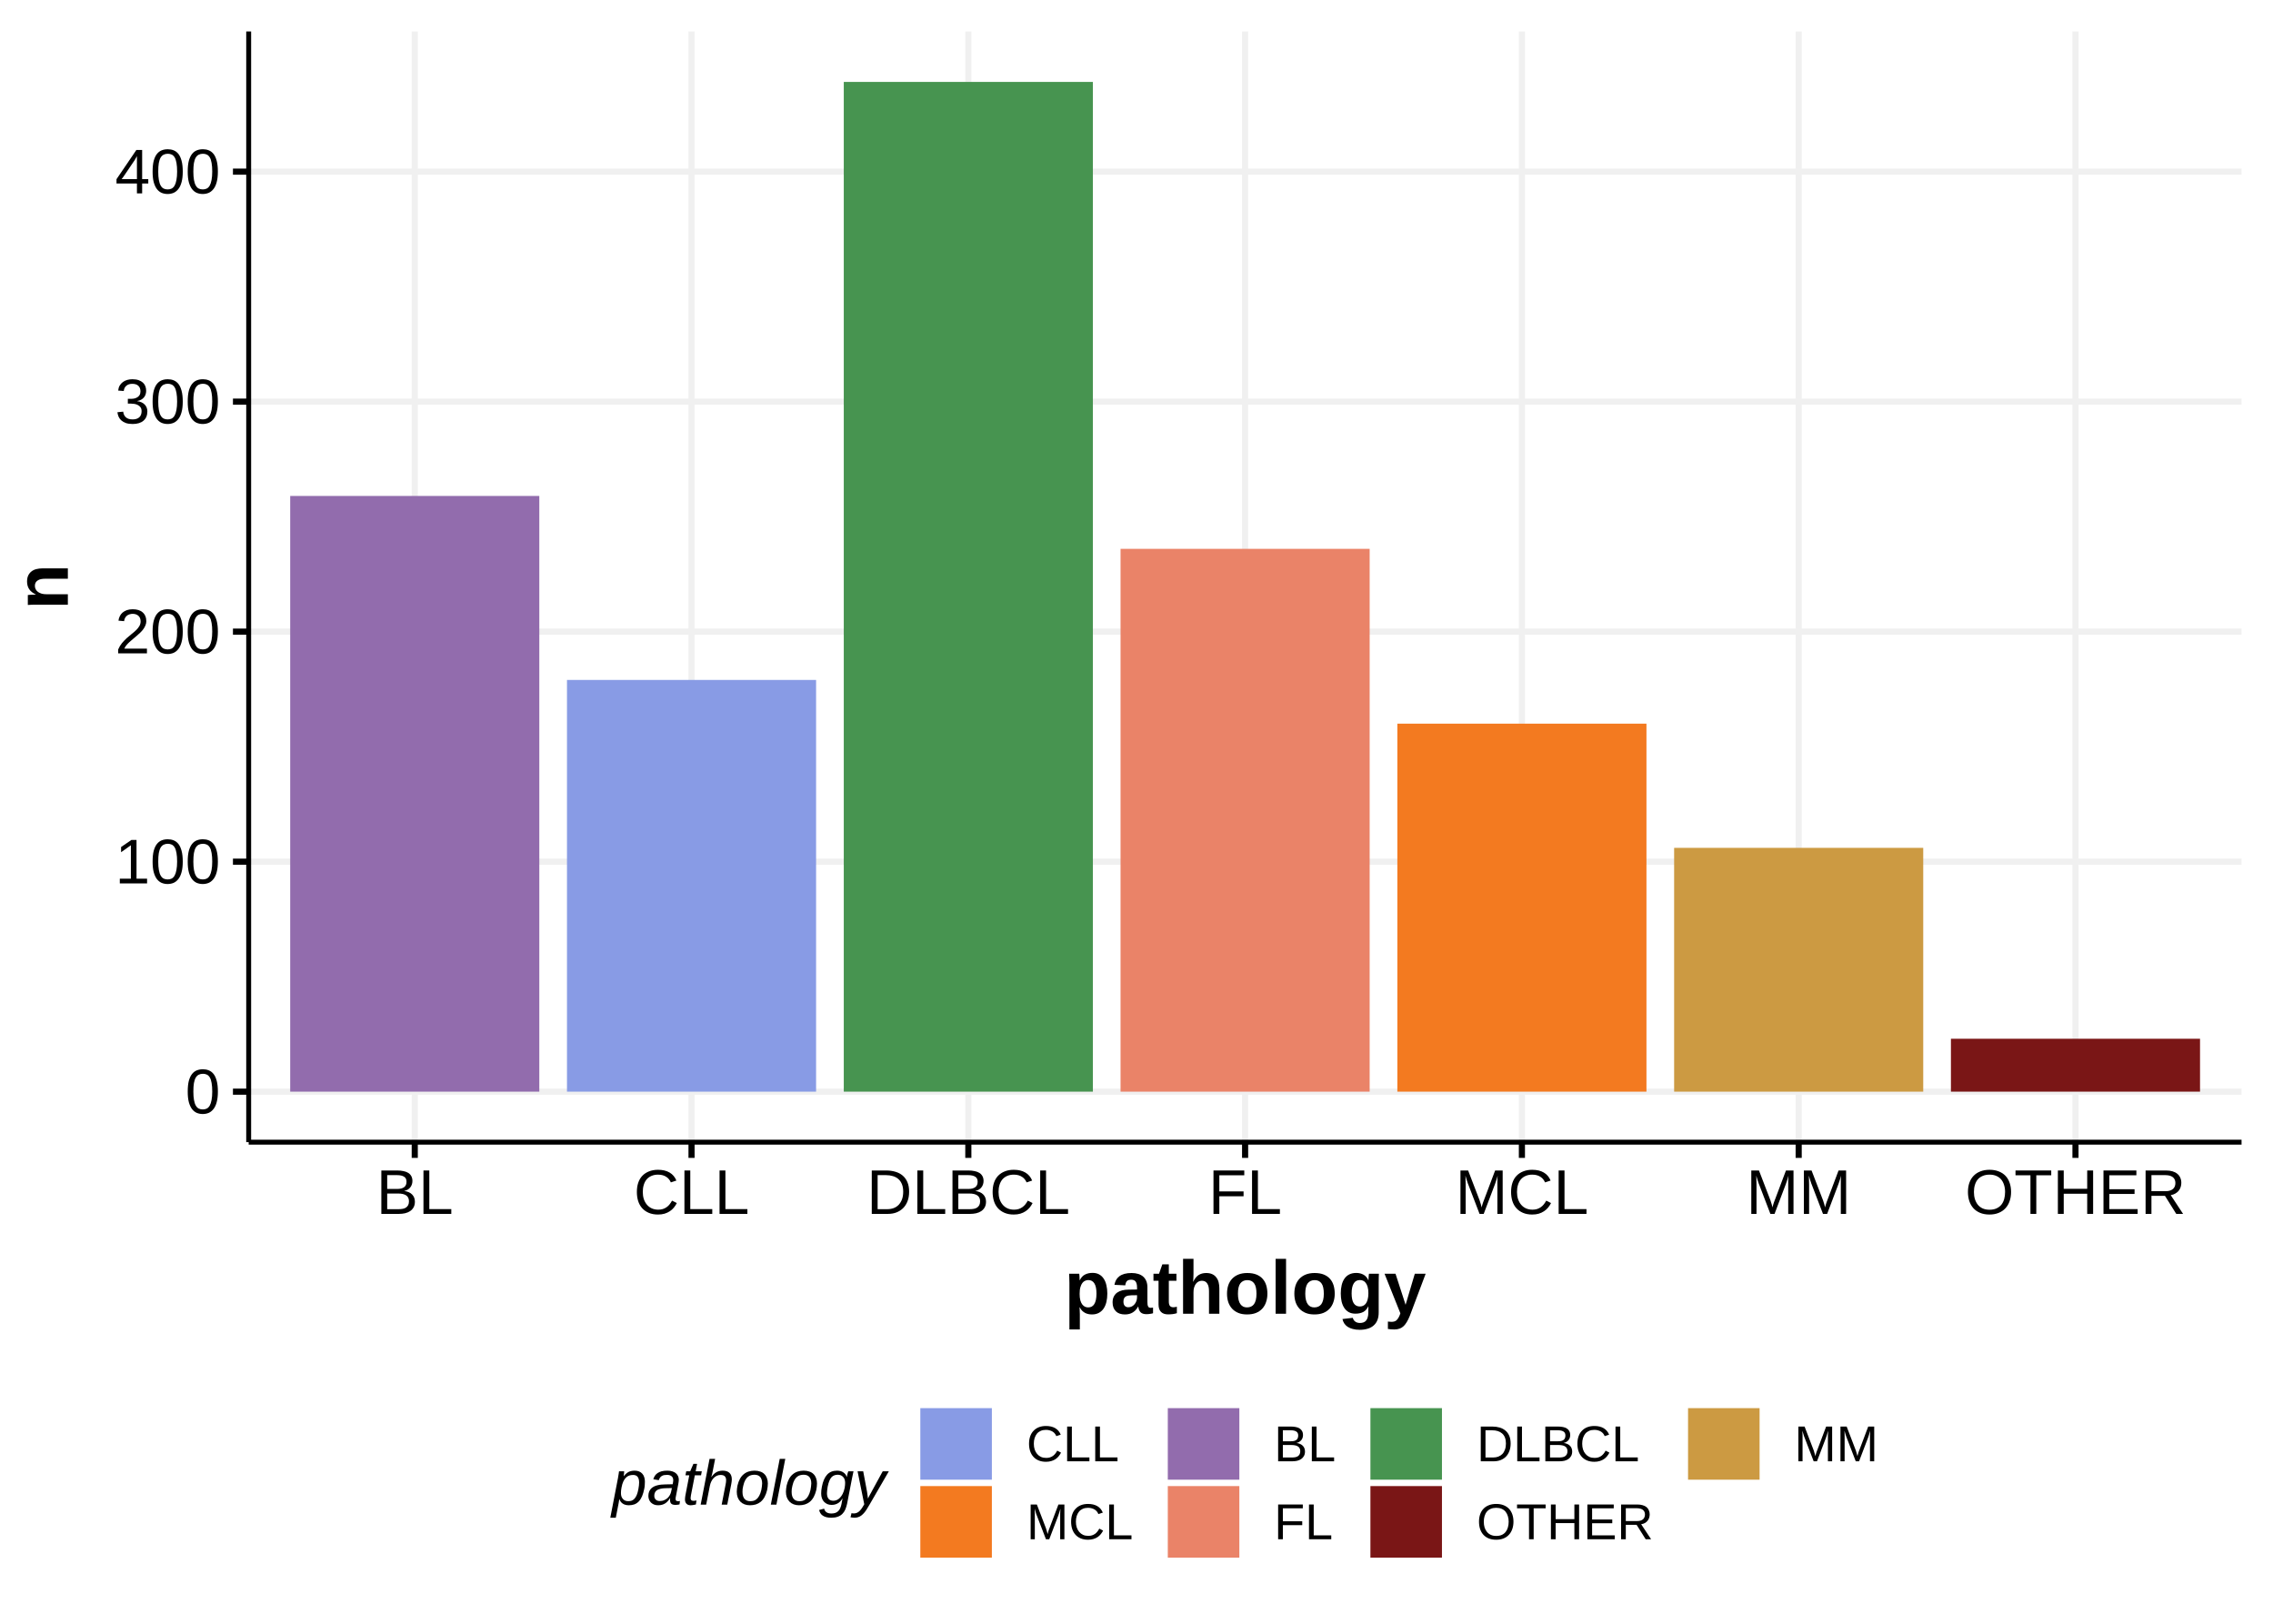 <?xml version="1.0" encoding="UTF-8"?>
<svg xmlns="http://www.w3.org/2000/svg" xmlns:xlink="http://www.w3.org/1999/xlink" width="504pt" height="360pt" viewBox="0 0 504 360" version="1.1">
<defs>
<g>
<symbol overflow="visible" id="glyph0-0">
<path style="stroke:none;" d="M 0.469 0 L 0.469 -9.328 L 4.188 -9.328 L 4.188 0 Z M 0.938 -0.469 L 3.719 -0.469 L 3.719 -8.859 L 0.938 -8.859 Z M 0.938 -0.469 "/>
</symbol>
<symbol overflow="visible" id="glyph0-1">
<path style="stroke:none;" d="M 7.234 -4.812 C 7.234 -3.895 7.145 -3.117 6.969 -2.484 C 6.801 -1.848 6.562 -1.336 6.25 -0.953 C 5.945 -0.566 5.594 -0.285 5.188 -0.109 C 4.781 0.055 4.344 0.141 3.875 0.141 C 3.406 0.141 2.969 0.055 2.562 -0.109 C 2.156 -0.285 1.801 -0.566 1.5 -0.953 C 1.207 -1.336 0.973 -1.844 0.797 -2.469 C 0.629 -3.102 0.547 -3.883 0.547 -4.812 C 0.547 -5.789 0.629 -6.598 0.797 -7.234 C 0.973 -7.867 1.211 -8.375 1.516 -8.75 C 1.816 -9.125 2.172 -9.391 2.578 -9.547 C 2.984 -9.703 3.43 -9.781 3.922 -9.781 C 4.379 -9.781 4.805 -9.703 5.203 -9.547 C 5.609 -9.391 5.961 -9.125 6.266 -8.75 C 6.566 -8.375 6.801 -7.867 6.969 -7.234 C 7.145 -6.598 7.234 -5.789 7.234 -4.812 Z M 5.984 -4.812 C 5.984 -5.582 5.938 -6.223 5.844 -6.734 C 5.758 -7.242 5.629 -7.648 5.453 -7.953 C 5.273 -8.254 5.055 -8.469 4.797 -8.594 C 4.535 -8.719 4.242 -8.781 3.922 -8.781 C 3.566 -8.781 3.258 -8.711 3 -8.578 C 2.738 -8.453 2.516 -8.238 2.328 -7.938 C 2.148 -7.633 2.016 -7.227 1.922 -6.719 C 1.836 -6.219 1.797 -5.582 1.797 -4.812 C 1.797 -4.082 1.844 -3.461 1.938 -2.953 C 2.031 -2.441 2.164 -2.031 2.344 -1.719 C 2.52 -1.414 2.738 -1.195 3 -1.062 C 3.258 -0.938 3.555 -0.875 3.891 -0.875 C 4.211 -0.875 4.504 -0.938 4.766 -1.062 C 5.023 -1.195 5.242 -1.414 5.422 -1.719 C 5.598 -2.031 5.734 -2.441 5.828 -2.953 C 5.93 -3.461 5.984 -4.082 5.984 -4.812 Z M 5.984 -4.812 "/>
</symbol>
<symbol overflow="visible" id="glyph0-2">
<path style="stroke:none;" d="M 1.062 0 L 1.062 -1.047 L 3.516 -1.047 L 3.516 -8.453 L 1.344 -6.906 L 1.344 -8.062 L 3.625 -9.625 L 4.766 -9.625 L 4.766 -1.047 L 7.109 -1.047 L 7.109 0 Z M 1.062 0 "/>
</symbol>
<symbol overflow="visible" id="glyph0-3">
<path style="stroke:none;" d="M 0.703 0 L 0.703 -0.875 C 0.93 -1.406 1.211 -1.875 1.547 -2.281 C 1.891 -2.688 2.242 -3.055 2.609 -3.391 C 2.984 -3.723 3.348 -4.031 3.703 -4.312 C 4.066 -4.594 4.395 -4.875 4.688 -5.156 C 4.977 -5.438 5.211 -5.734 5.391 -6.047 C 5.578 -6.359 5.672 -6.707 5.672 -7.094 C 5.672 -7.363 5.629 -7.602 5.547 -7.812 C 5.461 -8.02 5.344 -8.191 5.188 -8.328 C 5.031 -8.473 4.844 -8.582 4.625 -8.656 C 4.414 -8.727 4.176 -8.766 3.906 -8.766 C 3.664 -8.766 3.438 -8.727 3.219 -8.656 C 3 -8.594 2.805 -8.492 2.641 -8.359 C 2.473 -8.223 2.332 -8.051 2.219 -7.844 C 2.113 -7.645 2.047 -7.41 2.016 -7.141 L 0.766 -7.25 C 0.805 -7.594 0.898 -7.914 1.047 -8.219 C 1.191 -8.531 1.395 -8.801 1.656 -9.031 C 1.926 -9.258 2.242 -9.441 2.609 -9.578 C 2.984 -9.711 3.414 -9.781 3.906 -9.781 C 4.383 -9.781 4.812 -9.723 5.188 -9.609 C 5.562 -9.492 5.875 -9.32 6.125 -9.094 C 6.383 -8.875 6.582 -8.598 6.719 -8.266 C 6.863 -7.941 6.938 -7.566 6.938 -7.141 C 6.938 -6.816 6.875 -6.508 6.75 -6.219 C 6.633 -5.926 6.477 -5.645 6.281 -5.375 C 6.094 -5.113 5.867 -4.859 5.609 -4.609 C 5.359 -4.367 5.094 -4.129 4.812 -3.891 C 4.539 -3.66 4.266 -3.426 3.984 -3.188 C 3.703 -2.957 3.438 -2.727 3.188 -2.5 C 2.938 -2.27 2.711 -2.035 2.516 -1.797 C 2.316 -1.555 2.164 -1.305 2.062 -1.047 L 7.078 -1.047 L 7.078 0 Z M 0.703 0 "/>
</symbol>
<symbol overflow="visible" id="glyph0-4">
<path style="stroke:none;" d="M 7.172 -2.656 C 7.172 -2.219 7.098 -1.82 6.953 -1.469 C 6.805 -1.125 6.594 -0.832 6.312 -0.594 C 6.039 -0.352 5.703 -0.172 5.297 -0.047 C 4.891 0.078 4.426 0.141 3.906 0.141 C 3.312 0.141 2.805 0.066 2.391 -0.078 C 1.984 -0.234 1.645 -0.43 1.375 -0.672 C 1.113 -0.922 0.914 -1.195 0.781 -1.5 C 0.656 -1.812 0.57 -2.133 0.531 -2.469 L 1.812 -2.594 C 1.844 -2.332 1.906 -2.098 2 -1.891 C 2.102 -1.68 2.238 -1.5 2.406 -1.344 C 2.57 -1.195 2.773 -1.082 3.016 -1 C 3.266 -0.914 3.562 -0.875 3.906 -0.875 C 4.52 -0.875 5.004 -1.023 5.359 -1.328 C 5.711 -1.641 5.891 -2.098 5.891 -2.703 C 5.891 -3.055 5.812 -3.344 5.656 -3.562 C 5.5 -3.781 5.301 -3.945 5.062 -4.062 C 4.832 -4.188 4.578 -4.27 4.297 -4.312 C 4.023 -4.352 3.773 -4.375 3.547 -4.375 L 2.844 -4.375 L 2.844 -5.438 L 3.516 -5.438 C 3.742 -5.438 3.984 -5.457 4.234 -5.5 C 4.484 -5.551 4.711 -5.641 4.922 -5.766 C 5.129 -5.891 5.301 -6.055 5.438 -6.266 C 5.57 -6.484 5.641 -6.758 5.641 -7.094 C 5.641 -7.613 5.488 -8.02 5.188 -8.312 C 4.883 -8.613 4.43 -8.766 3.828 -8.766 C 3.285 -8.766 2.848 -8.625 2.516 -8.344 C 2.18 -8.07 1.988 -7.68 1.938 -7.172 L 0.703 -7.266 C 0.742 -7.691 0.852 -8.062 1.031 -8.375 C 1.219 -8.688 1.453 -8.945 1.734 -9.156 C 2.016 -9.363 2.332 -9.52 2.688 -9.625 C 3.051 -9.727 3.438 -9.781 3.844 -9.781 C 4.383 -9.781 4.848 -9.711 5.234 -9.578 C 5.617 -9.441 5.938 -9.258 6.188 -9.031 C 6.438 -8.801 6.617 -8.531 6.734 -8.219 C 6.848 -7.906 6.906 -7.57 6.906 -7.219 C 6.906 -6.938 6.863 -6.672 6.781 -6.422 C 6.707 -6.18 6.586 -5.961 6.422 -5.766 C 6.266 -5.566 6.055 -5.395 5.797 -5.25 C 5.547 -5.113 5.242 -5.008 4.891 -4.938 L 4.891 -4.922 C 5.273 -4.879 5.609 -4.789 5.891 -4.656 C 6.18 -4.52 6.422 -4.348 6.609 -4.141 C 6.797 -3.941 6.938 -3.711 7.031 -3.453 C 7.125 -3.203 7.172 -2.938 7.172 -2.656 Z M 7.172 -2.656 "/>
</symbol>
<symbol overflow="visible" id="glyph0-5">
<path style="stroke:none;" d="M 6.016 -2.188 L 6.016 0 L 4.859 0 L 4.859 -2.188 L 0.328 -2.188 L 0.328 -3.141 L 4.734 -9.625 L 6.016 -9.625 L 6.016 -3.156 L 7.375 -3.156 L 7.375 -2.188 Z M 4.859 -8.25 C 4.848 -8.219 4.82 -8.172 4.781 -8.109 C 4.75 -8.047 4.707 -7.973 4.656 -7.891 C 4.613 -7.805 4.566 -7.723 4.516 -7.641 C 4.473 -7.555 4.438 -7.488 4.406 -7.438 L 1.938 -3.797 C 1.914 -3.754 1.879 -3.703 1.828 -3.641 C 1.785 -3.586 1.742 -3.531 1.703 -3.469 C 1.66 -3.406 1.613 -3.344 1.562 -3.281 C 1.52 -3.227 1.484 -3.188 1.453 -3.156 L 4.859 -3.156 Z M 4.859 -8.25 "/>
</symbol>
<symbol overflow="visible" id="glyph0-6">
<path style="stroke:none;" d="M 8.594 -2.719 C 8.594 -2.227 8.5 -1.812 8.312 -1.469 C 8.125 -1.125 7.867 -0.844 7.547 -0.625 C 7.223 -0.406 6.844 -0.242 6.406 -0.141 C 5.977 -0.047 5.531 0 5.062 0 L 1.156 0 L 1.156 -9.625 L 4.656 -9.625 C 5.188 -9.625 5.66 -9.578 6.078 -9.484 C 6.492 -9.398 6.848 -9.266 7.141 -9.078 C 7.43 -8.891 7.656 -8.645 7.812 -8.344 C 7.969 -8.051 8.047 -7.703 8.047 -7.297 C 8.047 -7.023 8.004 -6.77 7.922 -6.531 C 7.848 -6.301 7.734 -6.086 7.578 -5.891 C 7.43 -5.691 7.242 -5.523 7.016 -5.391 C 6.785 -5.254 6.516 -5.148 6.203 -5.078 C 6.586 -5.035 6.93 -4.945 7.234 -4.812 C 7.535 -4.676 7.785 -4.504 7.984 -4.297 C 8.18 -4.098 8.332 -3.863 8.438 -3.594 C 8.539 -3.32 8.594 -3.031 8.594 -2.719 Z M 6.734 -7.141 C 6.734 -7.66 6.551 -8.031 6.188 -8.25 C 5.832 -8.477 5.32 -8.594 4.656 -8.594 L 2.453 -8.594 L 2.453 -5.531 L 4.656 -5.531 C 5.031 -5.531 5.348 -5.566 5.609 -5.641 C 5.879 -5.723 6.098 -5.832 6.266 -5.969 C 6.43 -6.113 6.551 -6.281 6.625 -6.469 C 6.695 -6.664 6.734 -6.891 6.734 -7.141 Z M 7.281 -2.812 C 7.281 -3.125 7.223 -3.383 7.109 -3.594 C 7.004 -3.812 6.844 -3.988 6.625 -4.125 C 6.414 -4.258 6.164 -4.359 5.875 -4.422 C 5.582 -4.484 5.254 -4.516 4.891 -4.516 L 2.453 -4.516 L 2.453 -1.047 L 4.984 -1.047 C 5.316 -1.047 5.625 -1.07 5.906 -1.125 C 6.188 -1.176 6.426 -1.27 6.625 -1.406 C 6.832 -1.551 6.992 -1.734 7.109 -1.953 C 7.223 -2.18 7.281 -2.469 7.281 -2.812 Z M 7.281 -2.812 "/>
</symbol>
<symbol overflow="visible" id="glyph0-7">
<path style="stroke:none;" d="M 1.156 0 L 1.156 -9.625 L 2.453 -9.625 L 2.453 -1.062 L 7.328 -1.062 L 7.328 0 Z M 1.156 0 "/>
</symbol>
<symbol overflow="visible" id="glyph0-8">
<path style="stroke:none;" d="M 5.422 -8.703 C 4.867 -8.703 4.379 -8.609 3.953 -8.422 C 3.535 -8.242 3.18 -7.988 2.891 -7.656 C 2.609 -7.32 2.395 -6.914 2.25 -6.438 C 2.102 -5.969 2.031 -5.441 2.031 -4.859 C 2.031 -4.285 2.109 -3.754 2.266 -3.266 C 2.43 -2.785 2.66 -2.375 2.953 -2.031 C 3.242 -1.688 3.602 -1.414 4.031 -1.219 C 4.457 -1.031 4.938 -0.938 5.469 -0.938 C 5.844 -0.938 6.18 -0.984 6.484 -1.078 C 6.797 -1.18 7.078 -1.32 7.328 -1.5 C 7.578 -1.676 7.797 -1.883 7.984 -2.125 C 8.18 -2.375 8.359 -2.645 8.516 -2.938 L 9.578 -2.406 C 9.398 -2.039 9.18 -1.703 8.922 -1.391 C 8.672 -1.086 8.375 -0.82 8.031 -0.594 C 7.688 -0.363 7.297 -0.18 6.859 -0.047 C 6.43 0.078 5.945 0.141 5.406 0.141 C 4.625 0.141 3.941 0.016 3.359 -0.234 C 2.773 -0.484 2.285 -0.828 1.891 -1.266 C 1.492 -1.711 1.195 -2.242 1 -2.859 C 0.812 -3.473 0.719 -4.141 0.719 -4.859 C 0.719 -5.609 0.816 -6.285 1.016 -6.891 C 1.223 -7.504 1.523 -8.02 1.922 -8.438 C 2.328 -8.863 2.82 -9.191 3.406 -9.422 C 3.988 -9.66 4.656 -9.781 5.406 -9.781 C 6.426 -9.781 7.281 -9.578 7.969 -9.172 C 8.656 -8.773 9.16 -8.18 9.484 -7.391 L 8.25 -6.984 C 8.156 -7.211 8.031 -7.426 7.875 -7.625 C 7.727 -7.832 7.535 -8.016 7.297 -8.172 C 7.066 -8.336 6.797 -8.469 6.484 -8.562 C 6.172 -8.656 5.816 -8.703 5.422 -8.703 Z M 5.422 -8.703 "/>
</symbol>
<symbol overflow="visible" id="glyph0-9">
<path style="stroke:none;" d="M 9.438 -4.922 C 9.438 -4.117 9.316 -3.41 9.078 -2.797 C 8.836 -2.18 8.504 -1.664 8.078 -1.25 C 7.66 -0.844 7.164 -0.531 6.594 -0.312 C 6.031 -0.102 5.414 0 4.75 0 L 1.156 0 L 1.156 -9.625 L 4.328 -9.625 C 5.078 -9.625 5.766 -9.531 6.391 -9.344 C 7.016 -9.164 7.551 -8.883 8 -8.5 C 8.457 -8.113 8.812 -7.625 9.062 -7.031 C 9.312 -6.438 9.438 -5.734 9.438 -4.922 Z M 8.125 -4.922 C 8.125 -5.566 8.031 -6.117 7.844 -6.578 C 7.656 -7.047 7.395 -7.426 7.062 -7.719 C 6.727 -8.02 6.32 -8.238 5.844 -8.375 C 5.375 -8.52 4.863 -8.594 4.312 -8.594 L 2.453 -8.594 L 2.453 -1.047 L 4.594 -1.047 C 5.102 -1.047 5.57 -1.125 6 -1.281 C 6.438 -1.445 6.812 -1.691 7.125 -2.016 C 7.438 -2.348 7.68 -2.754 7.859 -3.234 C 8.035 -3.711 8.125 -4.273 8.125 -4.922 Z M 8.125 -4.922 "/>
</symbol>
<symbol overflow="visible" id="glyph0-10">
<path style="stroke:none;" d="M 2.453 -8.562 L 2.453 -4.984 L 7.828 -4.984 L 7.828 -3.906 L 2.453 -3.906 L 2.453 0 L 1.156 0 L 1.156 -9.625 L 7.984 -9.625 L 7.984 -8.562 Z M 2.453 -8.562 "/>
</symbol>
<symbol overflow="visible" id="glyph0-11">
<path style="stroke:none;" d="M 9.344 0 L 9.344 -6.422 C 9.344 -6.66 9.344 -6.898 9.344 -7.141 C 9.352 -7.379 9.359 -7.598 9.359 -7.797 C 9.367 -8.035 9.383 -8.266 9.406 -8.484 C 9.332 -8.242 9.266 -8.008 9.203 -7.781 C 9.141 -7.594 9.07 -7.383 9 -7.156 C 8.938 -6.938 8.867 -6.738 8.797 -6.562 L 6.312 0 L 5.391 0 L 2.875 -6.562 C 2.844 -6.633 2.812 -6.711 2.781 -6.797 C 2.75 -6.891 2.719 -6.988 2.688 -7.094 C 2.656 -7.195 2.617 -7.301 2.578 -7.406 C 2.547 -7.508 2.516 -7.613 2.484 -7.719 C 2.41 -7.969 2.336 -8.223 2.266 -8.484 C 2.266 -8.223 2.27 -7.969 2.281 -7.719 C 2.289 -7.5 2.297 -7.27 2.297 -7.031 C 2.305 -6.801 2.312 -6.598 2.312 -6.422 L 2.312 0 L 1.156 0 L 1.156 -9.625 L 2.859 -9.625 L 5.422 -2.953 C 5.453 -2.859 5.488 -2.738 5.531 -2.594 C 5.582 -2.457 5.629 -2.312 5.672 -2.156 C 5.711 -2.008 5.75 -1.867 5.781 -1.734 C 5.82 -1.598 5.848 -1.492 5.859 -1.422 C 5.867 -1.492 5.891 -1.598 5.922 -1.734 C 5.961 -1.867 6.004 -2.008 6.047 -2.156 C 6.098 -2.312 6.145 -2.457 6.188 -2.594 C 6.238 -2.738 6.285 -2.859 6.328 -2.953 L 8.844 -9.625 L 10.516 -9.625 L 10.516 0 Z M 9.344 0 "/>
</symbol>
<symbol overflow="visible" id="glyph0-12">
<path style="stroke:none;" d="M 10.219 -4.859 C 10.219 -4.109 10.109 -3.426 9.891 -2.812 C 9.68 -2.195 9.367 -1.672 8.953 -1.234 C 8.547 -0.797 8.047 -0.457 7.453 -0.219 C 6.859 0.02 6.188 0.141 5.438 0.141 C 4.645 0.141 3.945 0.016 3.344 -0.234 C 2.75 -0.484 2.254 -0.828 1.859 -1.266 C 1.461 -1.711 1.16 -2.242 0.953 -2.859 C 0.754 -3.473 0.656 -4.141 0.656 -4.859 C 0.656 -5.609 0.758 -6.285 0.969 -6.891 C 1.188 -7.504 1.5 -8.02 1.906 -8.438 C 2.312 -8.863 2.812 -9.191 3.406 -9.422 C 4 -9.66 4.68 -9.781 5.453 -9.781 C 6.211 -9.781 6.891 -9.66 7.484 -9.422 C 8.078 -9.191 8.578 -8.863 8.984 -8.438 C 9.391 -8.008 9.695 -7.488 9.906 -6.875 C 10.113 -6.27 10.219 -5.598 10.219 -4.859 Z M 8.891 -4.859 C 8.891 -5.441 8.812 -5.969 8.656 -6.438 C 8.508 -6.914 8.289 -7.32 8 -7.656 C 7.719 -7.988 7.363 -8.242 6.938 -8.422 C 6.508 -8.609 6.016 -8.703 5.453 -8.703 C 4.879 -8.703 4.375 -8.609 3.938 -8.422 C 3.5 -8.242 3.133 -7.988 2.844 -7.656 C 2.562 -7.32 2.348 -6.914 2.203 -6.438 C 2.055 -5.969 1.984 -5.441 1.984 -4.859 C 1.984 -4.285 2.055 -3.754 2.203 -3.266 C 2.359 -2.785 2.578 -2.367 2.859 -2.016 C 3.148 -1.672 3.508 -1.398 3.938 -1.203 C 4.375 -1.016 4.875 -0.922 5.438 -0.922 C 6.039 -0.922 6.555 -1.02 6.984 -1.219 C 7.422 -1.414 7.781 -1.688 8.062 -2.031 C 8.344 -2.383 8.551 -2.801 8.688 -3.281 C 8.82 -3.758 8.891 -4.285 8.891 -4.859 Z M 8.891 -4.859 "/>
</symbol>
<symbol overflow="visible" id="glyph0-13">
<path style="stroke:none;" d="M 4.922 -8.562 L 4.922 0 L 3.625 0 L 3.625 -8.562 L 0.312 -8.562 L 0.312 -9.625 L 8.234 -9.625 L 8.234 -8.562 Z M 4.922 -8.562 "/>
</symbol>
<symbol overflow="visible" id="glyph0-14">
<path style="stroke:none;" d="M 7.656 0 L 7.656 -4.469 L 2.453 -4.469 L 2.453 0 L 1.156 0 L 1.156 -9.625 L 2.453 -9.625 L 2.453 -5.562 L 7.656 -5.562 L 7.656 -9.625 L 8.969 -9.625 L 8.969 0 Z M 7.656 0 "/>
</symbol>
<symbol overflow="visible" id="glyph0-15">
<path style="stroke:none;" d="M 1.156 0 L 1.156 -9.625 L 8.453 -9.625 L 8.453 -8.562 L 2.453 -8.562 L 2.453 -5.469 L 8.047 -5.469 L 8.047 -4.422 L 2.453 -4.422 L 2.453 -1.062 L 8.734 -1.062 L 8.734 0 Z M 1.156 0 "/>
</symbol>
<symbol overflow="visible" id="glyph0-16">
<path style="stroke:none;" d="M 7.953 0 L 5.453 -4 L 2.453 -4 L 2.453 0 L 1.156 0 L 1.156 -9.625 L 5.688 -9.625 C 6.227 -9.625 6.707 -9.562 7.125 -9.438 C 7.551 -9.312 7.906 -9.129 8.188 -8.891 C 8.477 -8.66 8.695 -8.375 8.844 -8.031 C 9 -7.688 9.078 -7.301 9.078 -6.875 C 9.078 -6.57 9.031 -6.27 8.938 -5.969 C 8.852 -5.676 8.711 -5.406 8.516 -5.156 C 8.328 -4.914 8.082 -4.707 7.781 -4.531 C 7.488 -4.352 7.141 -4.227 6.734 -4.156 L 9.469 0 Z M 7.766 -6.859 C 7.766 -7.148 7.711 -7.398 7.609 -7.609 C 7.516 -7.828 7.367 -8.008 7.172 -8.156 C 6.984 -8.301 6.754 -8.41 6.484 -8.484 C 6.211 -8.555 5.898 -8.594 5.547 -8.594 L 2.453 -8.594 L 2.453 -5.031 L 5.609 -5.031 C 5.984 -5.031 6.305 -5.078 6.578 -5.172 C 6.848 -5.266 7.07 -5.391 7.25 -5.547 C 7.426 -5.711 7.555 -5.906 7.641 -6.125 C 7.723 -6.352 7.766 -6.598 7.766 -6.859 Z M 7.766 -6.859 "/>
</symbol>
<symbol overflow="visible" id="glyph1-0">
<path style="stroke:none;" d="M 0.562 0 L 0.562 -11.188 L 5.016 -11.188 L 5.016 0 Z M 1.109 -0.562 L 4.469 -0.562 L 4.469 -10.641 L 1.109 -10.641 Z M 1.109 -0.562 "/>
</symbol>
<symbol overflow="visible" id="glyph1-1">
<path style="stroke:none;" d="M 9.578 -4.484 C 9.578 -3.805 9.508 -3.18 9.375 -2.609 C 9.238 -2.047 9.031 -1.555 8.75 -1.141 C 8.469 -0.734 8.113 -0.414 7.688 -0.188 C 7.258 0.039 6.754 0.156 6.172 0.156 C 5.91 0.156 5.648 0.129 5.391 0.078 C 5.129 0.023 4.879 -0.062 4.641 -0.188 C 4.41 -0.312 4.191 -0.473 3.984 -0.672 C 3.785 -0.867 3.617 -1.113 3.484 -1.406 L 3.422 -1.406 C 3.43 -1.383 3.438 -1.316 3.438 -1.203 C 3.445 -1.098 3.453 -0.973 3.453 -0.828 C 3.461 -0.68 3.469 -0.523 3.469 -0.359 C 3.477 -0.203 3.484 -0.055 3.484 0.078 L 3.484 3.484 L 1.172 3.484 L 1.172 -6.828 C 1.172 -7.285 1.16 -7.691 1.141 -8.047 C 1.129 -8.398 1.117 -8.676 1.109 -8.875 L 3.344 -8.875 C 3.352 -8.832 3.363 -8.754 3.375 -8.641 C 3.395 -8.535 3.406 -8.41 3.406 -8.266 C 3.414 -8.129 3.422 -7.984 3.422 -7.828 C 3.43 -7.68 3.438 -7.551 3.438 -7.438 L 3.484 -7.438 C 3.754 -8.02 4.133 -8.438 4.625 -8.688 C 5.113 -8.938 5.676 -9.062 6.312 -9.062 C 6.875 -9.062 7.359 -8.945 7.766 -8.719 C 8.18 -8.488 8.52 -8.172 8.781 -7.766 C 9.051 -7.359 9.25 -6.875 9.375 -6.312 C 9.508 -5.758 9.578 -5.148 9.578 -4.484 Z M 7.172 -4.484 C 7.172 -5.492 7.016 -6.242 6.703 -6.734 C 6.398 -7.223 5.945 -7.469 5.344 -7.469 C 5.113 -7.469 4.883 -7.414 4.656 -7.312 C 4.426 -7.219 4.223 -7.055 4.047 -6.828 C 3.867 -6.598 3.723 -6.285 3.609 -5.891 C 3.492 -5.504 3.438 -5.008 3.438 -4.406 C 3.438 -3.832 3.488 -3.352 3.594 -2.969 C 3.707 -2.582 3.852 -2.273 4.031 -2.047 C 4.219 -1.816 4.422 -1.648 4.641 -1.547 C 4.867 -1.453 5.098 -1.406 5.328 -1.406 C 5.617 -1.406 5.879 -1.461 6.109 -1.578 C 6.336 -1.703 6.531 -1.891 6.688 -2.141 C 6.844 -2.391 6.961 -2.707 7.047 -3.094 C 7.129 -3.477 7.172 -3.941 7.172 -4.484 Z M 7.172 -4.484 "/>
</symbol>
<symbol overflow="visible" id="glyph1-2">
<path style="stroke:none;" d="M 3.219 0.156 C 2.789 0.156 2.41 0.098 2.078 -0.016 C 1.742 -0.129 1.457 -0.301 1.219 -0.531 C 0.988 -0.758 0.805 -1.039 0.672 -1.375 C 0.547 -1.707 0.484 -2.086 0.484 -2.516 C 0.484 -3.035 0.578 -3.473 0.766 -3.828 C 0.953 -4.191 1.203 -4.484 1.516 -4.703 C 1.836 -4.922 2.207 -5.082 2.625 -5.188 C 3.051 -5.289 3.508 -5.344 4 -5.344 L 5.906 -5.375 L 5.906 -5.828 C 5.906 -6.148 5.875 -6.422 5.812 -6.641 C 5.758 -6.859 5.676 -7.035 5.562 -7.172 C 5.457 -7.305 5.32 -7.398 5.156 -7.453 C 5 -7.516 4.816 -7.547 4.609 -7.547 C 4.422 -7.547 4.25 -7.523 4.094 -7.484 C 3.945 -7.453 3.816 -7.383 3.703 -7.281 C 3.598 -7.188 3.508 -7.055 3.438 -6.891 C 3.375 -6.734 3.328 -6.535 3.297 -6.297 L 0.891 -6.406 C 0.961 -6.789 1.082 -7.145 1.25 -7.469 C 1.426 -7.789 1.664 -8.066 1.969 -8.297 C 2.281 -8.535 2.66 -8.719 3.109 -8.844 C 3.566 -8.969 4.098 -9.031 4.703 -9.031 C 5.254 -9.031 5.742 -8.961 6.172 -8.828 C 6.609 -8.691 6.977 -8.488 7.281 -8.219 C 7.582 -7.945 7.812 -7.613 7.969 -7.219 C 8.125 -6.832 8.203 -6.379 8.203 -5.859 L 8.203 -2.625 C 8.203 -2.414 8.211 -2.227 8.234 -2.062 C 8.254 -1.906 8.289 -1.77 8.344 -1.656 C 8.395 -1.539 8.469 -1.453 8.562 -1.391 C 8.656 -1.336 8.781 -1.312 8.938 -1.312 C 9.113 -1.312 9.285 -1.328 9.453 -1.359 L 9.453 -0.109 C 9.316 -0.078 9.191 -0.047 9.078 -0.016 C 8.973 0.004 8.863 0.02 8.75 0.031 C 8.645 0.051 8.531 0.066 8.406 0.078 C 8.281 0.086 8.133 0.094 7.969 0.094 C 7.395 0.094 6.969 -0.047 6.688 -0.328 C 6.414 -0.609 6.25 -1.023 6.188 -1.578 L 6.141 -1.578 C 5.836 -1.023 5.445 -0.598 4.969 -0.297 C 4.488 0.004 3.906 0.156 3.219 0.156 Z M 5.906 -4.109 L 4.719 -4.094 C 4.477 -4.082 4.242 -4.062 4.016 -4.031 C 3.797 -4 3.602 -3.938 3.438 -3.844 C 3.27 -3.75 3.133 -3.609 3.031 -3.422 C 2.938 -3.242 2.891 -3 2.891 -2.688 C 2.891 -2.27 2.988 -1.957 3.188 -1.75 C 3.383 -1.539 3.645 -1.438 3.969 -1.438 C 4.258 -1.438 4.523 -1.5 4.766 -1.625 C 5.004 -1.758 5.207 -1.926 5.375 -2.125 C 5.539 -2.332 5.672 -2.566 5.766 -2.828 C 5.859 -3.098 5.906 -3.375 5.906 -3.656 Z M 5.906 -4.109 "/>
</symbol>
<symbol overflow="visible" id="glyph1-3">
<path style="stroke:none;" d="M 3.438 0.141 C 2.758 0.141 2.238 -0.039 1.875 -0.406 C 1.508 -0.77 1.328 -1.328 1.328 -2.078 L 1.328 -7.312 L 0.203 -7.312 L 0.203 -8.875 L 1.438 -8.875 L 2.172 -10.953 L 3.609 -10.953 L 3.609 -8.875 L 5.297 -8.875 L 5.297 -7.312 L 3.609 -7.312 L 3.609 -2.703 C 3.609 -2.273 3.688 -1.957 3.844 -1.75 C 4.008 -1.539 4.27 -1.438 4.625 -1.438 C 4.758 -1.438 4.883 -1.445 5 -1.469 C 5.113 -1.5 5.242 -1.531 5.391 -1.562 L 5.391 -0.125 C 5.109 -0.031 4.805 0.035 4.484 0.078 C 4.172 0.117 3.82 0.141 3.438 0.141 Z M 3.438 0.141 "/>
</symbol>
<symbol overflow="visible" id="glyph1-4">
<path style="stroke:none;" d="M 3.438 -7.109 C 3.75 -7.785 4.141 -8.273 4.609 -8.578 C 5.086 -8.879 5.648 -9.031 6.297 -9.031 C 6.836 -9.031 7.289 -8.941 7.656 -8.766 C 8.02 -8.598 8.316 -8.359 8.547 -8.047 C 8.785 -7.742 8.957 -7.383 9.062 -6.969 C 9.164 -6.551 9.219 -6.102 9.219 -5.625 L 9.219 0 L 6.922 0 L 6.922 -4.969 C 6.922 -5.312 6.895 -5.625 6.844 -5.906 C 6.789 -6.195 6.695 -6.445 6.562 -6.656 C 6.438 -6.863 6.273 -7.023 6.078 -7.141 C 5.879 -7.254 5.633 -7.312 5.344 -7.312 C 5.062 -7.312 4.805 -7.25 4.578 -7.125 C 4.348 -7 4.148 -6.82 3.984 -6.594 C 3.828 -6.375 3.703 -6.102 3.609 -5.781 C 3.523 -5.469 3.484 -5.125 3.484 -4.75 L 3.484 0 L 1.172 0 L 1.172 -12.172 L 3.484 -12.172 L 3.484 -8.844 C 3.484 -8.676 3.477 -8.5 3.469 -8.312 C 3.469 -8.133 3.461 -7.969 3.453 -7.812 C 3.441 -7.664 3.43 -7.523 3.422 -7.391 C 3.422 -7.266 3.414 -7.172 3.406 -7.109 Z M 3.438 -7.109 "/>
</symbol>
<symbol overflow="visible" id="glyph1-5">
<path style="stroke:none;" d="M 9.609 -4.438 C 9.609 -3.758 9.508 -3.141 9.312 -2.578 C 9.125 -2.016 8.844 -1.531 8.469 -1.125 C 8.094 -0.719 7.625 -0.398 7.062 -0.172 C 6.5 0.047 5.844 0.156 5.094 0.156 C 4.375 0.156 3.738 0.047 3.188 -0.172 C 2.633 -0.398 2.172 -0.711 1.797 -1.109 C 1.422 -1.516 1.133 -2 0.938 -2.562 C 0.75 -3.133 0.656 -3.758 0.656 -4.438 C 0.656 -5.102 0.742 -5.719 0.922 -6.281 C 1.109 -6.844 1.391 -7.328 1.766 -7.734 C 2.141 -8.141 2.609 -8.457 3.172 -8.688 C 3.734 -8.914 4.391 -9.031 5.141 -9.031 C 5.941 -9.031 6.625 -8.914 7.188 -8.688 C 7.75 -8.457 8.207 -8.141 8.562 -7.734 C 8.926 -7.328 9.191 -6.844 9.359 -6.281 C 9.523 -5.727 9.609 -5.113 9.609 -4.438 Z M 7.188 -4.438 C 7.188 -5.5 7.016 -6.266 6.672 -6.734 C 6.328 -7.211 5.828 -7.453 5.172 -7.453 C 4.492 -7.453 3.973 -7.211 3.609 -6.734 C 3.254 -6.254 3.078 -5.488 3.078 -4.438 C 3.078 -3.914 3.125 -3.461 3.219 -3.078 C 3.312 -2.691 3.445 -2.375 3.625 -2.125 C 3.801 -1.883 4.008 -1.703 4.25 -1.578 C 4.5 -1.461 4.77 -1.406 5.062 -1.406 C 5.406 -1.406 5.707 -1.461 5.969 -1.578 C 6.238 -1.703 6.461 -1.883 6.641 -2.125 C 6.816 -2.375 6.953 -2.691 7.047 -3.078 C 7.141 -3.461 7.188 -3.914 7.188 -4.438 Z M 7.188 -4.438 "/>
</symbol>
<symbol overflow="visible" id="glyph1-6">
<path style="stroke:none;" d="M 1.172 0 L 1.172 -12.172 L 3.484 -12.172 L 3.484 0 Z M 1.172 0 "/>
</symbol>
<symbol overflow="visible" id="glyph1-7">
<path style="stroke:none;" d="M 4.891 3.562 C 4.305 3.562 3.789 3.5 3.344 3.375 C 2.895 3.258 2.516 3.098 2.203 2.891 C 1.891 2.68 1.641 2.43 1.453 2.141 C 1.266 1.848 1.133 1.523 1.062 1.172 L 3.359 0.906 C 3.441 1.258 3.617 1.535 3.891 1.734 C 4.16 1.941 4.516 2.047 4.953 2.047 C 5.223 2.047 5.473 2.004 5.703 1.922 C 5.93 1.848 6.125 1.719 6.281 1.531 C 6.445 1.352 6.57 1.113 6.656 0.812 C 6.75 0.508 6.797 0.141 6.797 -0.297 C 6.797 -0.453 6.797 -0.609 6.797 -0.766 C 6.797 -0.93 6.801 -1.078 6.812 -1.203 C 6.812 -1.359 6.812 -1.508 6.812 -1.656 L 6.797 -1.656 C 6.523 -1.07 6.148 -0.648 5.672 -0.391 C 5.191 -0.141 4.613 -0.016 3.938 -0.016 C 3.375 -0.016 2.891 -0.125 2.484 -0.344 C 2.078 -0.57 1.738 -0.883 1.469 -1.281 C 1.207 -1.676 1.008 -2.145 0.875 -2.688 C 0.75 -3.238 0.688 -3.848 0.688 -4.516 C 0.688 -5.191 0.754 -5.805 0.891 -6.359 C 1.023 -6.922 1.234 -7.398 1.516 -7.797 C 1.797 -8.203 2.148 -8.508 2.578 -8.719 C 3.016 -8.938 3.531 -9.047 4.125 -9.047 C 4.707 -9.047 5.234 -8.922 5.703 -8.672 C 6.172 -8.422 6.535 -8.016 6.797 -7.453 L 6.844 -7.453 C 6.844 -7.566 6.844 -7.695 6.844 -7.844 C 6.852 -8 6.863 -8.145 6.875 -8.281 C 6.883 -8.414 6.895 -8.535 6.906 -8.641 C 6.926 -8.754 6.941 -8.832 6.953 -8.875 L 9.141 -8.875 C 9.129 -8.676 9.117 -8.398 9.109 -8.047 C 9.098 -7.691 9.094 -7.285 9.094 -6.828 L 9.094 -0.266 C 9.094 0.379 9 0.938 8.812 1.406 C 8.625 1.883 8.348 2.281 7.984 2.594 C 7.629 2.914 7.191 3.156 6.672 3.312 C 6.148 3.477 5.555 3.562 4.891 3.562 Z M 6.812 -4.562 C 6.812 -5.113 6.754 -5.578 6.641 -5.953 C 6.535 -6.328 6.395 -6.625 6.219 -6.844 C 6.051 -7.07 5.852 -7.234 5.625 -7.328 C 5.395 -7.422 5.164 -7.469 4.938 -7.469 C 4.645 -7.469 4.383 -7.41 4.156 -7.297 C 3.926 -7.18 3.734 -7 3.578 -6.75 C 3.422 -6.508 3.301 -6.203 3.219 -5.828 C 3.133 -5.461 3.094 -5.023 3.094 -4.516 C 3.094 -3.555 3.242 -2.832 3.547 -2.344 C 3.859 -1.852 4.316 -1.609 4.922 -1.609 C 5.148 -1.609 5.379 -1.656 5.609 -1.75 C 5.836 -1.844 6.039 -2 6.219 -2.219 C 6.395 -2.445 6.535 -2.75 6.641 -3.125 C 6.754 -3.508 6.812 -3.988 6.812 -4.562 Z M 6.812 -4.562 "/>
</symbol>
<symbol overflow="visible" id="glyph1-8">
<path style="stroke:none;" d="M 4.797 -1.984 L 6.844 -8.875 L 9.25 -8.875 L 5.734 0.469 C 5.297 1.539 4.836 2.301 4.359 2.75 C 3.836 3.238 3.16 3.484 2.328 3.484 C 1.773 3.484 1.289 3.445 0.875 3.375 L 0.875 1.734 C 1.156 1.773 1.41 1.797 1.641 1.797 C 1.879 1.797 2.086 1.77 2.266 1.719 C 2.441 1.676 2.598 1.598 2.734 1.484 C 3.016 1.254 3.27 0.859 3.5 0.297 L 3.641 -0.094 L 0.125 -8.875 L 2.562 -8.875 Z M 4.797 -1.984 "/>
</symbol>
<symbol overflow="visible" id="glyph2-0">
<path style="stroke:none;" d="M 0 -0.562 L -11.188 -0.562 L -11.188 -5.016 L 0 -5.016 Z M -0.562 -1.109 L -0.562 -4.469 L -10.641 -4.469 L -10.641 -1.109 Z M -0.562 -1.109 "/>
</symbol>
<symbol overflow="visible" id="glyph2-1">
<path style="stroke:none;" d="M 0 -6.922 L -4.984 -6.922 C -5.328 -6.922 -5.641 -6.895 -5.922 -6.844 C -6.211 -6.789 -6.457 -6.695 -6.656 -6.562 C -6.863 -6.438 -7.023 -6.273 -7.141 -6.078 C -7.254 -5.879 -7.312 -5.633 -7.312 -5.344 C -7.312 -5.062 -7.25 -4.805 -7.125 -4.578 C -7.008 -4.348 -6.836 -4.148 -6.609 -3.984 C -6.379 -3.828 -6.109 -3.703 -5.797 -3.609 C -5.484 -3.523 -5.133 -3.484 -4.75 -3.484 L 0 -3.484 L 0 -1.172 L -6.891 -1.172 C -7.078 -1.172 -7.27 -1.172 -7.469 -1.172 C -7.676 -1.172 -7.867 -1.164 -8.047 -1.156 C -8.234 -1.145 -8.398 -1.133 -8.547 -1.125 C -8.691 -1.125 -8.801 -1.117 -8.875 -1.109 L -8.875 -3.312 C -8.812 -3.32 -8.707 -3.332 -8.562 -3.344 C -8.414 -3.352 -8.254 -3.363 -8.078 -3.375 C -7.898 -3.383 -7.723 -3.391 -7.547 -3.391 C -7.379 -3.398 -7.234 -3.406 -7.109 -3.406 L -7.109 -3.438 C -7.785 -3.75 -8.273 -4.141 -8.578 -4.609 C -8.891 -5.086 -9.047 -5.648 -9.047 -6.297 C -9.047 -6.836 -8.957 -7.289 -8.781 -7.656 C -8.602 -8.02 -8.363 -8.316 -8.062 -8.547 C -7.758 -8.785 -7.398 -8.957 -6.984 -9.062 C -6.566 -9.164 -6.117 -9.219 -5.641 -9.219 L 0 -9.219 Z M 0 -6.922 "/>
</symbol>
<symbol overflow="visible" id="glyph3-0">
<path style="stroke:none;" d="M 0.469 0 L 0.469 -9.328 L 4.188 -9.328 L 4.188 0 Z M 0.938 -0.469 L 3.719 -0.469 L 3.719 -8.859 L 0.938 -8.859 Z M 0.938 -0.469 "/>
</symbol>
<symbol overflow="visible" id="glyph3-1">
<path style="stroke:none;" d="M 3.781 0.141 C 3.227 0.141 2.773 0.02 2.422 -0.219 C 2.066 -0.457 1.816 -0.789 1.672 -1.219 L 1.641 -1.219 C 1.641 -1.207 1.633 -1.16 1.625 -1.078 C 1.613 -1.004 1.598 -0.906 1.578 -0.781 C 1.555 -0.664 1.535 -0.535 1.516 -0.391 C 1.492 -0.254 1.469 -0.117 1.438 0.016 L 0.875 2.906 L -0.344 2.906 L 1.359 -5.891 C 1.391 -6.066 1.414 -6.234 1.438 -6.391 C 1.469 -6.555 1.492 -6.707 1.516 -6.844 C 1.535 -6.977 1.551 -7.094 1.562 -7.188 C 1.582 -7.281 1.594 -7.348 1.594 -7.391 L 2.734 -7.391 C 2.734 -7.359 2.727 -7.301 2.719 -7.219 C 2.719 -7.133 2.711 -7.039 2.703 -6.938 C 2.691 -6.832 2.676 -6.723 2.656 -6.609 C 2.645 -6.504 2.633 -6.398 2.625 -6.297 L 2.641 -6.297 C 2.805 -6.516 2.973 -6.695 3.141 -6.844 C 3.316 -7 3.5 -7.129 3.688 -7.234 C 3.883 -7.336 4.094 -7.41 4.312 -7.453 C 4.539 -7.504 4.789 -7.531 5.062 -7.531 C 5.426 -7.531 5.75 -7.473 6.031 -7.359 C 6.312 -7.242 6.547 -7.082 6.734 -6.875 C 6.93 -6.664 7.078 -6.41 7.172 -6.109 C 7.273 -5.816 7.328 -5.484 7.328 -5.109 C 7.328 -4.879 7.316 -4.629 7.297 -4.359 C 7.285 -4.086 7.25 -3.812 7.188 -3.531 C 7.062 -2.883 6.898 -2.328 6.703 -1.859 C 6.504 -1.398 6.266 -1.02 5.984 -0.719 C 5.703 -0.426 5.379 -0.207 5.016 -0.062 C 4.648 0.07 4.238 0.141 3.781 0.141 Z M 4.703 -6.578 C 4.41 -6.578 4.133 -6.535 3.875 -6.453 C 3.613 -6.367 3.367 -6.219 3.141 -6 C 2.922 -5.789 2.723 -5.504 2.547 -5.141 C 2.379 -4.785 2.242 -4.332 2.141 -3.781 C 2.055 -3.344 2.016 -2.941 2.016 -2.578 C 2.016 -2.285 2.051 -2.023 2.125 -1.797 C 2.207 -1.578 2.32 -1.391 2.469 -1.234 C 2.613 -1.078 2.785 -0.957 2.984 -0.875 C 3.18 -0.801 3.406 -0.766 3.656 -0.766 C 3.938 -0.766 4.191 -0.805 4.422 -0.891 C 4.648 -0.984 4.852 -1.129 5.031 -1.328 C 5.219 -1.535 5.383 -1.812 5.531 -2.156 C 5.676 -2.508 5.797 -2.953 5.891 -3.484 C 5.992 -4.035 6.047 -4.504 6.047 -4.891 C 6.047 -5.453 5.938 -5.875 5.719 -6.156 C 5.508 -6.438 5.172 -6.578 4.703 -6.578 Z M 4.703 -6.578 "/>
</symbol>
<symbol overflow="visible" id="glyph3-2">
<path style="stroke:none;" d="M 7.219 -0.047 C 7.082 -0.016 6.938 0.008 6.781 0.031 C 6.633 0.051 6.488 0.062 6.344 0.062 C 5.914 0.062 5.602 -0.02 5.406 -0.188 C 5.219 -0.363 5.125 -0.629 5.125 -0.984 C 5.125 -1.047 5.125 -1.113 5.125 -1.188 C 5.133 -1.27 5.145 -1.348 5.156 -1.422 L 5.109 -1.422 C 4.953 -1.172 4.785 -0.953 4.609 -0.766 C 4.441 -0.578 4.254 -0.414 4.047 -0.281 C 3.836 -0.145 3.602 -0.039 3.344 0.031 C 3.094 0.102 2.801 0.141 2.469 0.141 C 2.113 0.141 1.801 0.082 1.531 -0.031 C 1.27 -0.145 1.047 -0.297 0.859 -0.484 C 0.68 -0.672 0.547 -0.891 0.453 -1.141 C 0.359 -1.391 0.312 -1.645 0.312 -1.906 C 0.312 -2.27 0.363 -2.586 0.469 -2.859 C 0.582 -3.129 0.727 -3.359 0.906 -3.547 C 1.094 -3.734 1.312 -3.891 1.562 -4.016 C 1.812 -4.141 2.078 -4.234 2.359 -4.297 C 2.641 -4.367 2.926 -4.414 3.219 -4.438 C 3.52 -4.469 3.816 -4.484 4.109 -4.484 L 5.688 -4.516 L 5.75 -4.766 C 5.77 -4.867 5.785 -4.973 5.797 -5.078 C 5.816 -5.191 5.828 -5.289 5.828 -5.375 C 5.828 -5.789 5.703 -6.098 5.453 -6.297 C 5.211 -6.492 4.879 -6.594 4.453 -6.594 C 4.234 -6.594 4.023 -6.578 3.828 -6.547 C 3.641 -6.516 3.469 -6.453 3.312 -6.359 C 3.156 -6.273 3.02 -6.156 2.906 -6 C 2.789 -5.844 2.695 -5.648 2.625 -5.422 L 1.406 -5.625 C 1.488 -5.906 1.602 -6.16 1.75 -6.391 C 1.906 -6.629 2.109 -6.832 2.359 -7 C 2.609 -7.164 2.906 -7.297 3.25 -7.391 C 3.602 -7.484 4.031 -7.531 4.531 -7.531 C 4.938 -7.531 5.297 -7.477 5.609 -7.375 C 5.922 -7.281 6.18 -7.145 6.391 -6.969 C 6.609 -6.789 6.773 -6.578 6.891 -6.328 C 7.004 -6.086 7.062 -5.816 7.062 -5.516 C 7.062 -5.379 7.047 -5.207 7.016 -5 C 6.992 -4.801 6.961 -4.613 6.922 -4.438 L 6.422 -1.859 C 6.398 -1.754 6.379 -1.648 6.359 -1.547 C 6.348 -1.441 6.344 -1.348 6.344 -1.266 C 6.344 -1.086 6.383 -0.957 6.469 -0.875 C 6.562 -0.801 6.703 -0.766 6.891 -0.766 C 6.961 -0.766 7.035 -0.766 7.109 -0.766 C 7.18 -0.773 7.25 -0.789 7.312 -0.812 Z M 5.531 -3.672 L 4.172 -3.641 C 3.984 -3.629 3.789 -3.617 3.594 -3.609 C 3.406 -3.598 3.211 -3.566 3.016 -3.516 C 2.828 -3.473 2.648 -3.414 2.484 -3.344 C 2.316 -3.27 2.164 -3.172 2.031 -3.047 C 1.906 -2.922 1.805 -2.77 1.734 -2.594 C 1.66 -2.414 1.625 -2.203 1.625 -1.953 C 1.625 -1.805 1.645 -1.66 1.688 -1.516 C 1.738 -1.379 1.812 -1.258 1.906 -1.156 C 2.008 -1.051 2.133 -0.961 2.281 -0.891 C 2.438 -0.828 2.613 -0.797 2.812 -0.797 C 3.207 -0.797 3.551 -0.863 3.844 -1 C 4.145 -1.133 4.398 -1.301 4.609 -1.5 C 4.816 -1.707 4.977 -1.926 5.094 -2.156 C 5.219 -2.395 5.301 -2.613 5.344 -2.812 Z M 5.531 -3.672 "/>
</symbol>
<symbol overflow="visible" id="glyph3-3">
<path style="stroke:none;" d="M 3.062 -0.031 C 2.895 0.008 2.707 0.047 2.5 0.078 C 2.301 0.117 2.094 0.141 1.875 0.141 C 1.488 0.141 1.188 0.023 0.969 -0.203 C 0.75 -0.441 0.641 -0.754 0.641 -1.141 C 0.641 -1.285 0.648 -1.441 0.672 -1.609 C 0.691 -1.773 0.711 -1.914 0.734 -2.031 L 1.594 -6.5 L 0.75 -6.5 L 0.922 -7.391 L 1.797 -7.391 L 2.516 -9.047 L 3.328 -9.047 L 3.016 -7.391 L 4.375 -7.391 L 4.203 -6.5 L 2.828 -6.5 L 1.969 -2.094 C 1.957 -2 1.941 -1.883 1.922 -1.75 C 1.898 -1.625 1.891 -1.52 1.891 -1.438 C 1.891 -1.25 1.938 -1.102 2.031 -1 C 2.133 -0.895 2.297 -0.844 2.516 -0.844 C 2.629 -0.844 2.738 -0.848 2.844 -0.859 C 2.945 -0.879 3.062 -0.906 3.188 -0.938 Z M 3.062 -0.031 "/>
</symbol>
<symbol overflow="visible" id="glyph3-4">
<path style="stroke:none;" d="M 2.625 -6.125 C 2.77 -6.344 2.926 -6.535 3.094 -6.703 C 3.258 -6.879 3.441 -7.023 3.641 -7.141 C 3.836 -7.266 4.055 -7.359 4.297 -7.422 C 4.535 -7.492 4.805 -7.531 5.109 -7.531 C 5.785 -7.531 6.289 -7.363 6.625 -7.031 C 6.969 -6.695 7.141 -6.211 7.141 -5.578 C 7.141 -5.422 7.125 -5.238 7.094 -5.031 C 7.07 -4.82 7.039 -4.633 7 -4.469 L 6.125 0 L 4.891 0 L 5.75 -4.406 C 5.789 -4.582 5.82 -4.766 5.844 -4.953 C 5.863 -5.141 5.875 -5.301 5.875 -5.438 C 5.875 -5.789 5.781 -6.066 5.594 -6.266 C 5.406 -6.473 5.094 -6.578 4.656 -6.578 C 4.363 -6.578 4.086 -6.52 3.828 -6.406 C 3.578 -6.289 3.344 -6.125 3.125 -5.906 C 2.914 -5.695 2.738 -5.441 2.594 -5.141 C 2.445 -4.848 2.336 -4.516 2.266 -4.141 L 1.453 0 L 0.234 0 L 2.203 -10.141 L 3.438 -10.141 L 2.922 -7.5 C 2.891 -7.352 2.859 -7.203 2.828 -7.047 C 2.797 -6.898 2.766 -6.766 2.734 -6.641 C 2.703 -6.516 2.672 -6.406 2.641 -6.312 C 2.617 -6.227 2.602 -6.164 2.594 -6.125 Z M 2.625 -6.125 "/>
</symbol>
<symbol overflow="visible" id="glyph3-5">
<path style="stroke:none;" d="M 7.344 -4.672 C 7.344 -4.43 7.328 -4.191 7.297 -3.953 C 7.273 -3.711 7.234 -3.457 7.172 -3.188 C 7.023 -2.594 6.832 -2.082 6.594 -1.656 C 6.352 -1.227 6.066 -0.879 5.734 -0.609 C 5.41 -0.348 5.047 -0.156 4.641 -0.031 C 4.242 0.082 3.816 0.141 3.359 0.141 C 2.922 0.141 2.523 0.07 2.172 -0.062 C 1.816 -0.195 1.508 -0.395 1.25 -0.656 C 1 -0.914 0.801 -1.227 0.656 -1.594 C 0.52 -1.969 0.453 -2.391 0.453 -2.859 C 0.461 -3.078 0.477 -3.301 0.5 -3.531 C 0.52 -3.758 0.555 -3.992 0.609 -4.234 C 0.742 -4.805 0.926 -5.301 1.156 -5.719 C 1.383 -6.133 1.66 -6.473 1.984 -6.734 C 2.305 -7.004 2.664 -7.203 3.062 -7.328 C 3.469 -7.461 3.91 -7.531 4.391 -7.531 C 4.867 -7.531 5.289 -7.461 5.656 -7.328 C 6.031 -7.203 6.336 -7.016 6.578 -6.766 C 6.828 -6.523 7.016 -6.227 7.141 -5.875 C 7.273 -5.52 7.344 -5.117 7.344 -4.672 Z M 6.078 -4.672 C 6.078 -5.023 6.035 -5.32 5.953 -5.562 C 5.879 -5.812 5.766 -6.016 5.609 -6.172 C 5.461 -6.328 5.285 -6.441 5.078 -6.516 C 4.867 -6.586 4.633 -6.625 4.375 -6.625 C 4.133 -6.625 3.891 -6.594 3.641 -6.531 C 3.398 -6.477 3.172 -6.363 2.953 -6.188 C 2.734 -6.02 2.531 -5.773 2.344 -5.453 C 2.164 -5.141 2.016 -4.719 1.891 -4.188 C 1.828 -3.938 1.781 -3.695 1.75 -3.469 C 1.727 -3.238 1.719 -3.031 1.719 -2.844 C 1.719 -2.469 1.758 -2.145 1.844 -1.875 C 1.938 -1.613 2.055 -1.398 2.203 -1.234 C 2.359 -1.078 2.539 -0.957 2.75 -0.875 C 2.957 -0.801 3.188 -0.766 3.438 -0.766 C 3.676 -0.766 3.914 -0.789 4.156 -0.844 C 4.395 -0.906 4.617 -1.023 4.828 -1.203 C 5.047 -1.379 5.242 -1.629 5.422 -1.953 C 5.609 -2.273 5.766 -2.703 5.891 -3.234 C 5.953 -3.504 5.992 -3.754 6.016 -3.984 C 6.047 -4.211 6.066 -4.441 6.078 -4.672 Z M 6.078 -4.672 "/>
</symbol>
<symbol overflow="visible" id="glyph3-6">
<path style="stroke:none;" d="M 0.219 0 L 2.188 -10.141 L 3.422 -10.141 L 1.453 0 Z M 0.219 0 "/>
</symbol>
<symbol overflow="visible" id="glyph3-7">
<path style="stroke:none;" d="M 2.719 2.906 C 2.289 2.906 1.922 2.863 1.609 2.781 C 1.297 2.695 1.031 2.578 0.812 2.422 C 0.594 2.273 0.422 2.094 0.297 1.875 C 0.172 1.664 0.082 1.438 0.031 1.188 L 1.141 0.891 C 1.223 1.242 1.395 1.508 1.656 1.688 C 1.926 1.875 2.285 1.969 2.734 1.969 C 3.066 1.969 3.359 1.926 3.609 1.844 C 3.859 1.758 4.07 1.629 4.25 1.453 C 4.438 1.285 4.586 1.066 4.703 0.797 C 4.828 0.523 4.926 0.195 5 -0.188 C 5.02 -0.301 5.039 -0.426 5.062 -0.562 C 5.094 -0.695 5.117 -0.828 5.141 -0.953 C 5.172 -1.086 5.203 -1.227 5.234 -1.375 L 5.219 -1.375 C 5.094 -1.188 4.957 -1.004 4.812 -0.828 C 4.664 -0.66 4.5 -0.508 4.312 -0.375 C 4.125 -0.25 3.906 -0.145 3.656 -0.062 C 3.414 0.02 3.129 0.062 2.797 0.062 C 2.441 0.062 2.117 0 1.828 -0.125 C 1.547 -0.258 1.301 -0.438 1.094 -0.656 C 0.895 -0.875 0.742 -1.133 0.641 -1.438 C 0.535 -1.75 0.484 -2.086 0.484 -2.453 C 0.484 -2.68 0.492 -2.914 0.516 -3.156 C 0.535 -3.406 0.578 -3.676 0.641 -3.969 C 0.867 -5.156 1.254 -6.047 1.797 -6.641 C 2.336 -7.234 3.078 -7.531 4.016 -7.531 C 4.273 -7.531 4.52 -7.5 4.75 -7.438 C 4.988 -7.375 5.195 -7.281 5.375 -7.156 C 5.562 -7.039 5.723 -6.895 5.859 -6.719 C 5.992 -6.539 6.094 -6.344 6.156 -6.125 L 6.172 -6.125 C 6.191 -6.238 6.219 -6.367 6.25 -6.516 C 6.281 -6.66 6.312 -6.797 6.344 -6.922 C 6.383 -7.047 6.414 -7.148 6.438 -7.234 C 6.469 -7.328 6.488 -7.379 6.5 -7.391 L 7.656 -7.391 C 7.656 -7.348 7.641 -7.281 7.609 -7.188 C 7.586 -7.094 7.562 -6.973 7.531 -6.828 C 7.5 -6.691 7.469 -6.539 7.438 -6.375 C 7.406 -6.207 7.367 -6.035 7.328 -5.859 L 6.234 -0.219 C 6.129 0.27 5.992 0.707 5.828 1.094 C 5.66 1.477 5.438 1.805 5.156 2.078 C 4.883 2.348 4.547 2.551 4.141 2.688 C 3.742 2.832 3.27 2.906 2.719 2.906 Z M 1.766 -2.547 C 1.766 -1.992 1.883 -1.57 2.125 -1.281 C 2.363 -1 2.719 -0.859 3.188 -0.859 C 3.438 -0.859 3.688 -0.91 3.938 -1.016 C 4.188 -1.117 4.422 -1.285 4.641 -1.516 C 4.867 -1.742 5.07 -2.035 5.25 -2.391 C 5.438 -2.754 5.582 -3.191 5.688 -3.703 C 5.719 -3.891 5.742 -4.082 5.766 -4.281 C 5.785 -4.488 5.797 -4.664 5.797 -4.812 C 5.797 -5.113 5.754 -5.379 5.672 -5.609 C 5.586 -5.836 5.469 -6.023 5.312 -6.172 C 5.164 -6.328 4.992 -6.441 4.797 -6.516 C 4.598 -6.586 4.383 -6.625 4.156 -6.625 C 3.863 -6.625 3.602 -6.578 3.375 -6.484 C 3.145 -6.398 2.938 -6.254 2.75 -6.047 C 2.57 -5.848 2.414 -5.578 2.281 -5.234 C 2.145 -4.898 2.023 -4.477 1.922 -3.969 C 1.879 -3.695 1.844 -3.438 1.812 -3.188 C 1.781 -2.945 1.766 -2.734 1.766 -2.547 Z M 1.766 -2.547 "/>
</symbol>
<symbol overflow="visible" id="glyph3-8">
<path style="stroke:none;" d="M 3.422 0 C 3.172 0.438 2.93 0.832 2.703 1.188 C 2.473 1.539 2.227 1.844 1.969 2.094 C 1.719 2.352 1.441 2.551 1.141 2.688 C 0.836 2.832 0.492 2.906 0.109 2.906 C -0.035 2.906 -0.188 2.895 -0.344 2.875 C -0.508 2.863 -0.66 2.844 -0.797 2.812 L -0.578 1.891 C -0.504 1.91 -0.414 1.926 -0.312 1.938 C -0.219 1.945 -0.133 1.953 -0.062 1.953 C 0.375 1.953 0.758 1.805 1.094 1.516 C 1.426 1.223 1.75 0.797 2.062 0.234 L 2.25 -0.078 L 0.766 -7.391 L 2.016 -7.391 L 2.781 -3.312 C 2.812 -3.164 2.844 -2.992 2.875 -2.797 C 2.906 -2.609 2.93 -2.422 2.953 -2.234 C 2.984 -2.047 3.008 -1.867 3.031 -1.703 C 3.051 -1.547 3.062 -1.426 3.062 -1.344 C 3.113 -1.438 3.176 -1.555 3.25 -1.703 C 3.32 -1.848 3.398 -2 3.484 -2.156 C 3.578 -2.32 3.672 -2.488 3.766 -2.656 C 3.859 -2.832 3.945 -3 4.031 -3.156 L 6.344 -7.391 L 7.703 -7.391 Z M 3.422 0 "/>
</symbol>
<symbol overflow="visible" id="glyph4-0">
<path style="stroke:none;" d="M 0.375 0 L 0.375 -7.469 L 3.344 -7.469 L 3.344 0 Z M 0.75 -0.375 L 2.969 -0.375 L 2.969 -7.094 L 0.75 -7.094 Z M 0.75 -0.375 "/>
</symbol>
<symbol overflow="visible" id="glyph4-1">
<path style="stroke:none;" d="M 4.328 -6.969 C 3.891 -6.969 3.5 -6.895 3.156 -6.75 C 2.82 -6.602 2.539 -6.395 2.312 -6.125 C 2.094 -5.852 1.922 -5.523 1.797 -5.141 C 1.68 -4.766 1.625 -4.348 1.625 -3.891 C 1.625 -3.422 1.688 -2.992 1.812 -2.609 C 1.938 -2.234 2.117 -1.906 2.359 -1.625 C 2.598 -1.344 2.883 -1.125 3.219 -0.969 C 3.562 -0.82 3.945 -0.75 4.375 -0.75 C 4.676 -0.75 4.945 -0.785 5.188 -0.859 C 5.438 -0.941 5.66 -1.051 5.859 -1.188 C 6.055 -1.332 6.234 -1.504 6.391 -1.703 C 6.547 -1.898 6.688 -2.117 6.812 -2.359 L 7.656 -1.922 C 7.52 -1.641 7.348 -1.375 7.141 -1.125 C 6.941 -0.875 6.703 -0.656 6.422 -0.469 C 6.148 -0.289 5.836 -0.148 5.484 -0.047 C 5.141 0.055 4.754 0.109 4.328 0.109 C 3.703 0.109 3.156 0.008 2.688 -0.188 C 2.219 -0.383 1.828 -0.66 1.516 -1.016 C 1.203 -1.367 0.961 -1.789 0.797 -2.281 C 0.641 -2.77 0.562 -3.305 0.562 -3.891 C 0.562 -4.492 0.645 -5.035 0.812 -5.516 C 0.977 -6.004 1.223 -6.414 1.547 -6.75 C 1.867 -7.094 2.258 -7.359 2.719 -7.547 C 3.188 -7.734 3.723 -7.828 4.328 -7.828 C 5.141 -7.828 5.82 -7.664 6.375 -7.344 C 6.926 -7.02 7.332 -6.539 7.594 -5.906 L 6.609 -5.578 C 6.535 -5.766 6.438 -5.941 6.312 -6.109 C 6.188 -6.273 6.031 -6.422 5.844 -6.547 C 5.656 -6.672 5.438 -6.77 5.188 -6.844 C 4.938 -6.926 4.648 -6.969 4.328 -6.969 Z M 4.328 -6.969 "/>
</symbol>
<symbol overflow="visible" id="glyph4-2">
<path style="stroke:none;" d="M 0.922 0 L 0.922 -7.703 L 1.969 -7.703 L 1.969 -0.859 L 5.859 -0.859 L 5.859 0 Z M 0.922 0 "/>
</symbol>
<symbol overflow="visible" id="glyph4-3">
<path style="stroke:none;" d="M 7.469 0 L 7.469 -5.141 C 7.469 -5.328 7.469 -5.516 7.469 -5.703 C 7.477 -5.898 7.488 -6.078 7.5 -6.234 C 7.5 -6.422 7.504 -6.602 7.516 -6.781 C 7.461 -6.594 7.41 -6.41 7.359 -6.234 C 7.316 -6.078 7.266 -5.91 7.203 -5.734 C 7.148 -5.555 7.098 -5.395 7.047 -5.25 L 5.047 0 L 4.312 0 L 2.297 -5.25 C 2.273 -5.301 2.25 -5.363 2.219 -5.438 C 2.195 -5.508 2.172 -5.586 2.141 -5.672 C 2.117 -5.754 2.094 -5.836 2.062 -5.922 C 2.039 -6.016 2.016 -6.102 1.984 -6.188 C 1.922 -6.375 1.863 -6.57 1.812 -6.781 C 1.812 -6.582 1.816 -6.379 1.828 -6.172 C 1.836 -6.004 1.844 -5.828 1.844 -5.641 C 1.844 -5.453 1.844 -5.285 1.844 -5.141 L 1.844 0 L 0.922 0 L 0.922 -7.703 L 2.297 -7.703 L 4.344 -2.359 C 4.363 -2.285 4.391 -2.191 4.422 -2.078 C 4.461 -1.961 4.5 -1.844 4.531 -1.719 C 4.57 -1.602 4.602 -1.488 4.625 -1.375 C 4.656 -1.27 4.676 -1.191 4.688 -1.141 C 4.695 -1.191 4.719 -1.27 4.75 -1.375 C 4.781 -1.488 4.812 -1.609 4.844 -1.734 C 4.883 -1.859 4.922 -1.973 4.953 -2.078 C 4.992 -2.191 5.031 -2.285 5.062 -2.359 L 7.078 -7.703 L 8.406 -7.703 L 8.406 0 Z M 7.469 0 "/>
</symbol>
<symbol overflow="visible" id="glyph4-4">
<path style="stroke:none;" d="M 6.875 -2.172 C 6.875 -1.785 6.797 -1.453 6.641 -1.172 C 6.492 -0.898 6.289 -0.676 6.031 -0.5 C 5.77 -0.32 5.469 -0.191 5.125 -0.109 C 4.781 -0.035 4.422 0 4.047 0 L 0.922 0 L 0.922 -7.703 L 3.719 -7.703 C 4.145 -7.703 4.523 -7.664 4.859 -7.594 C 5.191 -7.531 5.473 -7.422 5.703 -7.266 C 5.941 -7.109 6.125 -6.91 6.25 -6.672 C 6.375 -6.441 6.438 -6.164 6.438 -5.844 C 6.438 -5.625 6.406 -5.414 6.344 -5.219 C 6.281 -5.031 6.188 -4.859 6.062 -4.703 C 5.945 -4.555 5.797 -4.426 5.609 -4.312 C 5.422 -4.195 5.207 -4.113 4.969 -4.062 C 5.281 -4.031 5.555 -3.957 5.797 -3.844 C 6.035 -3.738 6.234 -3.602 6.391 -3.438 C 6.547 -3.281 6.664 -3.094 6.75 -2.875 C 6.832 -2.656 6.875 -2.422 6.875 -2.172 Z M 5.375 -5.719 C 5.375 -6.125 5.234 -6.414 4.953 -6.594 C 4.672 -6.781 4.258 -6.875 3.719 -6.875 L 1.969 -6.875 L 1.969 -4.438 L 3.719 -4.438 C 4.02 -4.438 4.273 -4.461 4.484 -4.516 C 4.703 -4.578 4.875 -4.66 5 -4.766 C 5.133 -4.879 5.227 -5.016 5.281 -5.172 C 5.344 -5.336 5.375 -5.52 5.375 -5.719 Z M 5.828 -2.25 C 5.828 -2.5 5.781 -2.707 5.688 -2.875 C 5.602 -3.051 5.473 -3.191 5.297 -3.297 C 5.129 -3.41 4.926 -3.488 4.688 -3.531 C 4.457 -3.582 4.195 -3.609 3.906 -3.609 L 1.969 -3.609 L 1.969 -0.844 L 4 -0.844 C 4.258 -0.844 4.5 -0.863 4.719 -0.906 C 4.945 -0.945 5.141 -1.02 5.297 -1.125 C 5.461 -1.238 5.594 -1.383 5.688 -1.562 C 5.781 -1.75 5.828 -1.977 5.828 -2.25 Z M 5.828 -2.25 "/>
</symbol>
<symbol overflow="visible" id="glyph4-5">
<path style="stroke:none;" d="M 1.969 -6.859 L 1.969 -3.984 L 6.266 -3.984 L 6.266 -3.125 L 1.969 -3.125 L 1.969 0 L 0.922 0 L 0.922 -7.703 L 6.391 -7.703 L 6.391 -6.859 Z M 1.969 -6.859 "/>
</symbol>
<symbol overflow="visible" id="glyph4-6">
<path style="stroke:none;" d="M 7.547 -3.938 C 7.547 -3.289 7.445 -2.723 7.25 -2.234 C 7.062 -1.742 6.801 -1.332 6.469 -1 C 6.133 -0.676 5.738 -0.426 5.281 -0.25 C 4.82 -0.082 4.328 0 3.797 0 L 0.922 0 L 0.922 -7.703 L 3.469 -7.703 C 4.062 -7.703 4.609 -7.629 5.109 -7.484 C 5.609 -7.336 6.039 -7.109 6.406 -6.797 C 6.77 -6.492 7.051 -6.102 7.25 -5.625 C 7.445 -5.156 7.547 -4.594 7.547 -3.938 Z M 6.5 -3.938 C 6.5 -4.457 6.426 -4.898 6.281 -5.266 C 6.133 -5.641 5.926 -5.941 5.656 -6.172 C 5.383 -6.41 5.062 -6.586 4.688 -6.703 C 4.312 -6.816 3.898 -6.875 3.453 -6.875 L 1.969 -6.875 L 1.969 -0.844 L 3.688 -0.844 C 4.082 -0.844 4.453 -0.906 4.797 -1.031 C 5.148 -1.164 5.453 -1.359 5.703 -1.609 C 5.953 -1.867 6.145 -2.191 6.281 -2.578 C 6.426 -2.973 6.5 -3.426 6.5 -3.938 Z M 6.5 -3.938 "/>
</symbol>
<symbol overflow="visible" id="glyph4-7">
<path style="stroke:none;" d="M 8.172 -3.891 C 8.172 -3.285 8.082 -2.738 7.906 -2.25 C 7.738 -1.758 7.488 -1.336 7.156 -0.984 C 6.832 -0.629 6.43 -0.359 5.953 -0.172 C 5.484 0.016 4.945 0.109 4.344 0.109 C 3.707 0.109 3.148 0.008 2.672 -0.188 C 2.203 -0.383 1.805 -0.66 1.484 -1.016 C 1.172 -1.367 0.93 -1.789 0.766 -2.281 C 0.609 -2.77 0.531 -3.305 0.531 -3.891 C 0.531 -4.492 0.613 -5.035 0.781 -5.516 C 0.945 -6.004 1.191 -6.414 1.516 -6.75 C 1.836 -7.094 2.238 -7.359 2.719 -7.547 C 3.195 -7.734 3.742 -7.828 4.359 -7.828 C 4.973 -7.828 5.516 -7.734 5.984 -7.547 C 6.461 -7.359 6.863 -7.094 7.188 -6.75 C 7.508 -6.406 7.754 -5.988 7.922 -5.5 C 8.086 -5.02 8.172 -4.484 8.172 -3.891 Z M 7.109 -3.891 C 7.109 -4.348 7.047 -4.766 6.922 -5.141 C 6.805 -5.523 6.633 -5.852 6.406 -6.125 C 6.176 -6.395 5.891 -6.602 5.547 -6.75 C 5.203 -6.895 4.805 -6.969 4.359 -6.969 C 3.898 -6.969 3.492 -6.895 3.141 -6.75 C 2.797 -6.602 2.508 -6.395 2.281 -6.125 C 2.051 -5.852 1.879 -5.523 1.766 -5.141 C 1.648 -4.766 1.594 -4.348 1.594 -3.891 C 1.594 -3.422 1.648 -2.992 1.766 -2.609 C 1.891 -2.234 2.066 -1.906 2.297 -1.625 C 2.523 -1.344 2.812 -1.125 3.156 -0.969 C 3.5 -0.812 3.895 -0.734 4.344 -0.734 C 4.832 -0.734 5.25 -0.812 5.594 -0.969 C 5.938 -1.125 6.219 -1.344 6.438 -1.625 C 6.664 -1.906 6.832 -2.238 6.938 -2.625 C 7.051 -3.008 7.109 -3.43 7.109 -3.891 Z M 7.109 -3.891 "/>
</symbol>
<symbol overflow="visible" id="glyph4-8">
<path style="stroke:none;" d="M 3.938 -6.859 L 3.938 0 L 2.906 0 L 2.906 -6.859 L 0.25 -6.859 L 0.25 -7.703 L 6.594 -7.703 L 6.594 -6.859 Z M 3.938 -6.859 "/>
</symbol>
<symbol overflow="visible" id="glyph4-9">
<path style="stroke:none;" d="M 6.125 0 L 6.125 -3.578 L 1.969 -3.578 L 1.969 0 L 0.922 0 L 0.922 -7.703 L 1.969 -7.703 L 1.969 -4.453 L 6.125 -4.453 L 6.125 -7.703 L 7.172 -7.703 L 7.172 0 Z M 6.125 0 "/>
</symbol>
<symbol overflow="visible" id="glyph4-10">
<path style="stroke:none;" d="M 0.922 0 L 0.922 -7.703 L 6.766 -7.703 L 6.766 -6.859 L 1.969 -6.859 L 1.969 -4.375 L 6.438 -4.375 L 6.438 -3.547 L 1.969 -3.547 L 1.969 -0.859 L 6.984 -0.859 L 6.984 0 Z M 0.922 0 "/>
</symbol>
<symbol overflow="visible" id="glyph4-11">
<path style="stroke:none;" d="M 6.375 0 L 4.359 -3.203 L 1.969 -3.203 L 1.969 0 L 0.922 0 L 0.922 -7.703 L 4.547 -7.703 C 4.984 -7.703 5.367 -7.648 5.703 -7.547 C 6.047 -7.453 6.332 -7.312 6.562 -7.125 C 6.789 -6.938 6.961 -6.703 7.078 -6.422 C 7.203 -6.148 7.266 -5.844 7.266 -5.5 C 7.266 -5.258 7.227 -5.02 7.156 -4.781 C 7.082 -4.539 6.969 -4.32 6.812 -4.125 C 6.664 -3.926 6.473 -3.754 6.234 -3.609 C 5.992 -3.473 5.707 -3.379 5.375 -3.328 L 7.578 0 Z M 6.219 -5.484 C 6.219 -5.723 6.176 -5.926 6.094 -6.094 C 6.008 -6.27 5.891 -6.414 5.734 -6.531 C 5.586 -6.645 5.406 -6.727 5.188 -6.781 C 4.969 -6.844 4.719 -6.875 4.438 -6.875 L 1.969 -6.875 L 1.969 -4.031 L 4.484 -4.031 C 4.785 -4.031 5.047 -4.066 5.266 -4.141 C 5.484 -4.211 5.66 -4.312 5.797 -4.438 C 5.941 -4.57 6.047 -4.727 6.109 -4.906 C 6.18 -5.094 6.219 -5.285 6.219 -5.484 Z M 6.219 -5.484 "/>
</symbol>
</g>
<clipPath id="clip1">
  <path d="M 55.141 6.973 L 497.027 6.973 L 497.027 253.223 L 55.141 253.223 Z M 55.141 6.973 "/>
</clipPath>
<clipPath id="clip2">
  <path d="M 55.141 241 L 497.027 241 L 497.027 243 L 55.141 243 Z M 55.141 241 "/>
</clipPath>
<clipPath id="clip3">
  <path d="M 55.141 190 L 497.027 190 L 497.027 192 L 55.141 192 Z M 55.141 190 "/>
</clipPath>
<clipPath id="clip4">
  <path d="M 55.141 139 L 497.027 139 L 497.027 141 L 55.141 141 Z M 55.141 139 "/>
</clipPath>
<clipPath id="clip5">
  <path d="M 55.141 88 L 497.027 88 L 497.027 90 L 55.141 90 Z M 55.141 88 "/>
</clipPath>
<clipPath id="clip6">
  <path d="M 55.141 37 L 497.027 37 L 497.027 39 L 55.141 39 Z M 55.141 37 "/>
</clipPath>
<clipPath id="clip7">
  <path d="M 91 6.973 L 93 6.973 L 93 253.223 L 91 253.223 Z M 91 6.973 "/>
</clipPath>
<clipPath id="clip8">
  <path d="M 152 6.973 L 155 6.973 L 155 253.223 L 152 253.223 Z M 152 6.973 "/>
</clipPath>
<clipPath id="clip9">
  <path d="M 214 6.973 L 216 6.973 L 216 253.223 L 214 253.223 Z M 214 6.973 "/>
</clipPath>
<clipPath id="clip10">
  <path d="M 275 6.973 L 277 6.973 L 277 253.223 L 275 253.223 Z M 275 6.973 "/>
</clipPath>
<clipPath id="clip11">
  <path d="M 336 6.973 L 339 6.973 L 339 253.223 L 336 253.223 Z M 336 6.973 "/>
</clipPath>
<clipPath id="clip12">
  <path d="M 398 6.973 L 400 6.973 L 400 253.223 L 398 253.223 Z M 398 6.973 "/>
</clipPath>
<clipPath id="clip13">
  <path d="M 459 6.973 L 461 6.973 L 461 253.223 L 459 253.223 Z M 459 6.973 "/>
</clipPath>
</defs>
<g id="surface24">
<rect x="0" y="0" width="504" height="360" style="fill:rgb(100%,100%,100%);fill-opacity:1;stroke:none;"/>
<rect x="0" y="0" width="504" height="360" style="fill:rgb(100%,100%,100%);fill-opacity:1;stroke:none;"/>
<g clip-path="url(#clip1)" clip-rule="nonzero">
<path style=" stroke:none;fill-rule:nonzero;fill:rgb(100%,100%,100%);fill-opacity:1;" d="M 55.141 253.227 L 497.027 253.227 L 497.027 6.977 L 55.141 6.977 Z M 55.141 253.227 "/>
</g>
<g clip-path="url(#clip2)" clip-rule="nonzero">
<path style="fill:none;stroke-width:1.358;stroke-linecap:butt;stroke-linejoin:round;stroke:rgb(94.118%,94.118%,94.118%);stroke-opacity:1;stroke-miterlimit:10;" d="M 55.141 242.031 L 497.027 242.031 "/>
</g>
<g clip-path="url(#clip3)" clip-rule="nonzero">
<path style="fill:none;stroke-width:1.358;stroke-linecap:butt;stroke-linejoin:round;stroke:rgb(94.118%,94.118%,94.118%);stroke-opacity:1;stroke-miterlimit:10;" d="M 55.141 191.039 L 497.027 191.039 "/>
</g>
<g clip-path="url(#clip4)" clip-rule="nonzero">
<path style="fill:none;stroke-width:1.358;stroke-linecap:butt;stroke-linejoin:round;stroke:rgb(94.118%,94.118%,94.118%);stroke-opacity:1;stroke-miterlimit:10;" d="M 55.141 140.043 L 497.027 140.043 "/>
</g>
<g clip-path="url(#clip5)" clip-rule="nonzero">
<path style="fill:none;stroke-width:1.358;stroke-linecap:butt;stroke-linejoin:round;stroke:rgb(94.118%,94.118%,94.118%);stroke-opacity:1;stroke-miterlimit:10;" d="M 55.141 89.051 L 497.027 89.051 "/>
</g>
<g clip-path="url(#clip6)" clip-rule="nonzero">
<path style="fill:none;stroke-width:1.358;stroke-linecap:butt;stroke-linejoin:round;stroke:rgb(94.118%,94.118%,94.118%);stroke-opacity:1;stroke-miterlimit:10;" d="M 55.141 38.055 L 497.027 38.055 "/>
</g>
<g clip-path="url(#clip7)" clip-rule="nonzero">
<path style="fill:none;stroke-width:1.358;stroke-linecap:butt;stroke-linejoin:round;stroke:rgb(94.118%,94.118%,94.118%);stroke-opacity:1;stroke-miterlimit:10;" d="M 91.965 253.227 L 91.965 6.973 "/>
</g>
<g clip-path="url(#clip8)" clip-rule="nonzero">
<path style="fill:none;stroke-width:1.358;stroke-linecap:butt;stroke-linejoin:round;stroke:rgb(94.118%,94.118%,94.118%);stroke-opacity:1;stroke-miterlimit:10;" d="M 153.336 253.227 L 153.336 6.973 "/>
</g>
<g clip-path="url(#clip9)" clip-rule="nonzero">
<path style="fill:none;stroke-width:1.358;stroke-linecap:butt;stroke-linejoin:round;stroke:rgb(94.118%,94.118%,94.118%);stroke-opacity:1;stroke-miterlimit:10;" d="M 214.711 253.227 L 214.711 6.973 "/>
</g>
<g clip-path="url(#clip10)" clip-rule="nonzero">
<path style="fill:none;stroke-width:1.358;stroke-linecap:butt;stroke-linejoin:round;stroke:rgb(94.118%,94.118%,94.118%);stroke-opacity:1;stroke-miterlimit:10;" d="M 276.082 253.227 L 276.082 6.973 "/>
</g>
<g clip-path="url(#clip11)" clip-rule="nonzero">
<path style="fill:none;stroke-width:1.358;stroke-linecap:butt;stroke-linejoin:round;stroke:rgb(94.118%,94.118%,94.118%);stroke-opacity:1;stroke-miterlimit:10;" d="M 337.457 253.227 L 337.457 6.973 "/>
</g>
<g clip-path="url(#clip12)" clip-rule="nonzero">
<path style="fill:none;stroke-width:1.358;stroke-linecap:butt;stroke-linejoin:round;stroke:rgb(94.118%,94.118%,94.118%);stroke-opacity:1;stroke-miterlimit:10;" d="M 398.828 253.227 L 398.828 6.973 "/>
</g>
<g clip-path="url(#clip13)" clip-rule="nonzero">
<path style="fill:none;stroke-width:1.358;stroke-linecap:butt;stroke-linejoin:round;stroke:rgb(94.118%,94.118%,94.118%);stroke-opacity:1;stroke-miterlimit:10;" d="M 460.203 253.227 L 460.203 6.973 "/>
</g>
<path style=" stroke:none;fill-rule:nonzero;fill:rgb(57.255%,42.353%,67.843%);fill-opacity:1;" d="M 64.348 242.031 L 119.582 242.031 L 119.582 109.957 L 64.348 109.957 Z M 64.348 242.031 "/>
<path style=" stroke:none;fill-rule:nonzero;fill:rgb(53.333%,60.784%,89.804%);fill-opacity:1;" d="M 125.719 242.031 L 180.953 242.031 L 180.953 150.75 L 125.719 150.75 Z M 125.719 242.031 "/>
<path style=" stroke:none;fill-rule:nonzero;fill:rgb(27.843%,58.039%,31.373%);fill-opacity:1;" d="M 187.094 242.031 L 242.328 242.031 L 242.328 18.164 L 187.094 18.164 Z M 187.094 242.031 "/>
<path style=" stroke:none;fill-rule:nonzero;fill:rgb(91.765%,51.373%,40.784%);fill-opacity:1;" d="M 248.465 242.031 L 303.699 242.031 L 303.699 121.684 L 248.465 121.684 Z M 248.465 242.031 "/>
<path style=" stroke:none;fill-rule:nonzero;fill:rgb(95.294%,47.843%,12.549%);fill-opacity:1;" d="M 309.84 242.031 L 365.074 242.031 L 365.074 160.441 L 309.84 160.441 Z M 309.84 242.031 "/>
<path style=" stroke:none;fill-rule:nonzero;fill:rgb(80%,60.392%,25.882%);fill-opacity:1;" d="M 371.211 242.031 L 426.445 242.031 L 426.445 187.977 L 371.211 187.977 Z M 371.211 242.031 "/>
<path style=" stroke:none;fill-rule:nonzero;fill:rgb(47.843%,8.627%,8.627%);fill-opacity:1;" d="M 432.586 242.031 L 487.82 242.031 L 487.82 230.301 L 432.586 230.301 Z M 432.586 242.031 "/>
<path style="fill:none;stroke-width:1.086;stroke-linecap:butt;stroke-linejoin:round;stroke:rgb(0%,0%,0%);stroke-opacity:1;stroke-miterlimit:10;" d="M 55.141 253.227 L 55.141 6.973 "/>
<g style="fill:rgb(0%,0%,0%);fill-opacity:1;">
  <use xlink:href="#glyph0-1" x="41.078" y="246.848"/>
</g>
<g style="fill:rgb(0%,0%,0%);fill-opacity:1;">
  <use xlink:href="#glyph0-2" x="25.504" y="195.855"/>
  <use xlink:href="#glyph0-1" x="33.29" y="195.855"/>
  <use xlink:href="#glyph0-1" x="41.076" y="195.855"/>
</g>
<g style="fill:rgb(0%,0%,0%);fill-opacity:1;">
  <use xlink:href="#glyph0-3" x="25.504" y="144.859"/>
  <use xlink:href="#glyph0-1" x="33.29" y="144.859"/>
  <use xlink:href="#glyph0-1" x="41.076" y="144.859"/>
</g>
<g style="fill:rgb(0%,0%,0%);fill-opacity:1;">
  <use xlink:href="#glyph0-4" x="25.504" y="93.863"/>
  <use xlink:href="#glyph0-1" x="33.29" y="93.863"/>
  <use xlink:href="#glyph0-1" x="41.076" y="93.863"/>
</g>
<g style="fill:rgb(0%,0%,0%);fill-opacity:1;">
  <use xlink:href="#glyph0-5" x="25.504" y="42.871"/>
  <use xlink:href="#glyph0-1" x="33.29" y="42.871"/>
  <use xlink:href="#glyph0-1" x="41.076" y="42.871"/>
</g>
<path style="fill:none;stroke-width:1.358;stroke-linecap:butt;stroke-linejoin:round;stroke:rgb(0%,0%,0%);stroke-opacity:1;stroke-miterlimit:10;" d="M 51.652 242.031 L 55.141 242.031 "/>
<path style="fill:none;stroke-width:1.358;stroke-linecap:butt;stroke-linejoin:round;stroke:rgb(0%,0%,0%);stroke-opacity:1;stroke-miterlimit:10;" d="M 51.652 191.039 L 55.141 191.039 "/>
<path style="fill:none;stroke-width:1.358;stroke-linecap:butt;stroke-linejoin:round;stroke:rgb(0%,0%,0%);stroke-opacity:1;stroke-miterlimit:10;" d="M 51.652 140.043 L 55.141 140.043 "/>
<path style="fill:none;stroke-width:1.358;stroke-linecap:butt;stroke-linejoin:round;stroke:rgb(0%,0%,0%);stroke-opacity:1;stroke-miterlimit:10;" d="M 51.652 89.051 L 55.141 89.051 "/>
<path style="fill:none;stroke-width:1.358;stroke-linecap:butt;stroke-linejoin:round;stroke:rgb(0%,0%,0%);stroke-opacity:1;stroke-miterlimit:10;" d="M 51.652 38.055 L 55.141 38.055 "/>
<path style="fill:none;stroke-width:1.086;stroke-linecap:butt;stroke-linejoin:round;stroke:rgb(0%,0%,0%);stroke-opacity:1;stroke-miterlimit:10;" d="M 55.141 253.227 L 497.027 253.227 "/>
<path style="fill:none;stroke-width:1.358;stroke-linecap:butt;stroke-linejoin:round;stroke:rgb(0%,0%,0%);stroke-opacity:1;stroke-miterlimit:10;" d="M 91.965 256.711 L 91.965 253.227 "/>
<path style="fill:none;stroke-width:1.358;stroke-linecap:butt;stroke-linejoin:round;stroke:rgb(0%,0%,0%);stroke-opacity:1;stroke-miterlimit:10;" d="M 153.336 256.711 L 153.336 253.227 "/>
<path style="fill:none;stroke-width:1.358;stroke-linecap:butt;stroke-linejoin:round;stroke:rgb(0%,0%,0%);stroke-opacity:1;stroke-miterlimit:10;" d="M 214.711 256.711 L 214.711 253.227 "/>
<path style="fill:none;stroke-width:1.358;stroke-linecap:butt;stroke-linejoin:round;stroke:rgb(0%,0%,0%);stroke-opacity:1;stroke-miterlimit:10;" d="M 276.082 256.711 L 276.082 253.227 "/>
<path style="fill:none;stroke-width:1.358;stroke-linecap:butt;stroke-linejoin:round;stroke:rgb(0%,0%,0%);stroke-opacity:1;stroke-miterlimit:10;" d="M 337.457 256.711 L 337.457 253.227 "/>
<path style="fill:none;stroke-width:1.358;stroke-linecap:butt;stroke-linejoin:round;stroke:rgb(0%,0%,0%);stroke-opacity:1;stroke-miterlimit:10;" d="M 398.828 256.711 L 398.828 253.227 "/>
<path style="fill:none;stroke-width:1.358;stroke-linecap:butt;stroke-linejoin:round;stroke:rgb(0%,0%,0%);stroke-opacity:1;stroke-miterlimit:10;" d="M 460.203 256.711 L 460.203 253.227 "/>
<g style="fill:rgb(0%,0%,0%);fill-opacity:1;">
  <use xlink:href="#glyph0-6" x="83.402" y="269.133"/>
  <use xlink:href="#glyph0-7" x="92.74" y="269.133"/>
</g>
<g style="fill:rgb(0%,0%,0%);fill-opacity:1;">
  <use xlink:href="#glyph0-8" x="140.496" y="269.133"/>
  <use xlink:href="#glyph0-7" x="150.606" y="269.133"/>
  <use xlink:href="#glyph0-7" x="158.393" y="269.133"/>
</g>
<g style="fill:rgb(0%,0%,0%);fill-opacity:1;">
  <use xlink:href="#glyph0-9" x="192.145" y="269.133"/>
  <use xlink:href="#glyph0-7" x="202.255" y="269.133"/>
  <use xlink:href="#glyph0-6" x="210.041" y="269.133"/>
  <use xlink:href="#glyph0-8" x="219.379" y="269.133"/>
  <use xlink:href="#glyph0-7" x="229.489" y="269.133"/>
</g>
<g style="fill:rgb(0%,0%,0%);fill-opacity:1;">
  <use xlink:href="#glyph0-10" x="267.914" y="269.133"/>
  <use xlink:href="#glyph0-7" x="276.466" y="269.133"/>
</g>
<g style="fill:rgb(0%,0%,0%);fill-opacity:1;">
  <use xlink:href="#glyph0-11" x="322.676" y="269.133"/>
  <use xlink:href="#glyph0-8" x="334.338" y="269.133"/>
  <use xlink:href="#glyph0-7" x="344.448" y="269.133"/>
</g>
<g style="fill:rgb(0%,0%,0%);fill-opacity:1;">
  <use xlink:href="#glyph0-11" x="387.164" y="269.133"/>
  <use xlink:href="#glyph0-11" x="398.826" y="269.133"/>
</g>
<g style="fill:rgb(0%,0%,0%);fill-opacity:1;">
  <use xlink:href="#glyph0-12" x="435.703" y="269.133"/>
  <use xlink:href="#glyph0-13" x="446.593" y="269.133"/>
  <use xlink:href="#glyph0-14" x="455.145" y="269.133"/>
  <use xlink:href="#glyph0-15" x="465.255" y="269.133"/>
  <use xlink:href="#glyph0-16" x="474.593" y="269.133"/>
</g>
<g style="fill:rgb(0%,0%,0%);fill-opacity:1;">
  <use xlink:href="#glyph1-1" x="235.953" y="291.27"/>
  <use xlink:href="#glyph1-2" x="246.215" y="291.27"/>
  <use xlink:href="#glyph1-3" x="255.559" y="291.27"/>
  <use xlink:href="#glyph1-4" x="261.153" y="291.27"/>
  <use xlink:href="#glyph1-5" x="271.415" y="291.27"/>
  <use xlink:href="#glyph1-6" x="281.677" y="291.27"/>
  <use xlink:href="#glyph1-5" x="286.345" y="291.27"/>
  <use xlink:href="#glyph1-7" x="296.607" y="291.27"/>
  <use xlink:href="#glyph1-8" x="306.869" y="291.27"/>
</g>
<g style="fill:rgb(0%,0%,0%);fill-opacity:1;">
  <use xlink:href="#glyph2-1" x="15.047" y="135.234"/>
</g>
<path style=" stroke:none;fill-rule:nonzero;fill:rgb(100%,100%,100%);fill-opacity:1;" d="M 128.691 353.027 L 423.473 353.027 L 423.473 304.52 L 128.691 304.52 Z M 128.691 353.027 "/>
<g style="fill:rgb(0%,0%,0%);fill-opacity:1;">
  <use xlink:href="#glyph3-1" x="135.668" y="333.59"/>
  <use xlink:href="#glyph3-2" x="143.454" y="333.59"/>
  <use xlink:href="#glyph3-3" x="151.24" y="333.59"/>
  <use xlink:href="#glyph3-4" x="155.13" y="333.59"/>
  <use xlink:href="#glyph3-5" x="162.916" y="333.59"/>
  <use xlink:href="#glyph3-6" x="170.702" y="333.59"/>
  <use xlink:href="#glyph3-5" x="173.812" y="333.59"/>
  <use xlink:href="#glyph3-7" x="181.599" y="333.59"/>
  <use xlink:href="#glyph3-8" x="189.385" y="333.59"/>
</g>
<path style=" stroke:none;fill-rule:nonzero;fill:rgb(100%,100%,100%);fill-opacity:1;" d="M 203.355 328.773 L 220.637 328.773 L 220.637 311.492 L 203.355 311.492 Z M 203.355 328.773 "/>
<path style=" stroke:none;fill-rule:nonzero;fill:rgb(53.333%,60.784%,89.804%);fill-opacity:1;" d="M 204.066 328.062 L 219.93 328.062 L 219.93 312.199 L 204.066 312.199 Z M 204.066 328.062 "/>
<path style=" stroke:none;fill-rule:nonzero;fill:rgb(100%,100%,100%);fill-opacity:1;" d="M 203.355 346.051 L 220.637 346.051 L 220.637 328.77 L 203.355 328.77 Z M 203.355 346.051 "/>
<path style=" stroke:none;fill-rule:nonzero;fill:rgb(95.294%,47.843%,12.549%);fill-opacity:1;" d="M 204.066 345.344 L 219.93 345.344 L 219.93 329.48 L 204.066 329.48 Z M 204.066 345.344 "/>
<path style=" stroke:none;fill-rule:nonzero;fill:rgb(100%,100%,100%);fill-opacity:1;" d="M 258.23 328.773 L 275.512 328.773 L 275.512 311.492 L 258.23 311.492 Z M 258.23 328.773 "/>
<path style=" stroke:none;fill-rule:nonzero;fill:rgb(57.255%,42.353%,67.843%);fill-opacity:1;" d="M 258.941 328.062 L 274.805 328.062 L 274.805 312.199 L 258.941 312.199 Z M 258.941 328.062 "/>
<path style=" stroke:none;fill-rule:nonzero;fill:rgb(100%,100%,100%);fill-opacity:1;" d="M 258.23 346.051 L 275.512 346.051 L 275.512 328.77 L 258.23 328.77 Z M 258.23 346.051 "/>
<path style=" stroke:none;fill-rule:nonzero;fill:rgb(91.765%,51.373%,40.784%);fill-opacity:1;" d="M 258.941 345.344 L 274.805 345.344 L 274.805 329.48 L 258.941 329.48 Z M 258.941 345.344 "/>
<path style=" stroke:none;fill-rule:nonzero;fill:rgb(100%,100%,100%);fill-opacity:1;" d="M 303.16 328.773 L 320.441 328.773 L 320.441 311.492 L 303.16 311.492 Z M 303.16 328.773 "/>
<path style=" stroke:none;fill-rule:nonzero;fill:rgb(27.843%,58.039%,31.373%);fill-opacity:1;" d="M 303.867 328.062 L 319.73 328.062 L 319.73 312.199 L 303.867 312.199 Z M 303.867 328.062 "/>
<path style=" stroke:none;fill-rule:nonzero;fill:rgb(100%,100%,100%);fill-opacity:1;" d="M 303.16 346.051 L 320.441 346.051 L 320.441 328.77 L 303.16 328.77 Z M 303.16 346.051 "/>
<path style=" stroke:none;fill-rule:nonzero;fill:rgb(47.843%,8.627%,8.627%);fill-opacity:1;" d="M 303.867 345.344 L 319.73 345.344 L 319.73 329.48 L 303.867 329.48 Z M 303.867 345.344 "/>
<path style=" stroke:none;fill-rule:nonzero;fill:rgb(100%,100%,100%);fill-opacity:1;" d="M 373.586 328.773 L 390.867 328.773 L 390.867 311.492 L 373.586 311.492 Z M 373.586 328.773 "/>
<path style=" stroke:none;fill-rule:nonzero;fill:rgb(80%,60.392%,25.882%);fill-opacity:1;" d="M 374.297 328.062 L 390.16 328.062 L 390.16 312.199 L 374.297 312.199 Z M 374.297 328.062 "/>
<g style="fill:rgb(0%,0%,0%);fill-opacity:1;">
  <use xlink:href="#glyph4-1" x="227.609" y="323.984"/>
  <use xlink:href="#glyph4-2" x="235.698" y="323.984"/>
  <use xlink:href="#glyph4-2" x="241.927" y="323.984"/>
</g>
<g style="fill:rgb(0%,0%,0%);fill-opacity:1;">
  <use xlink:href="#glyph4-3" x="227.609" y="341.266"/>
  <use xlink:href="#glyph4-1" x="236.939" y="341.266"/>
  <use xlink:href="#glyph4-2" x="245.027" y="341.266"/>
</g>
<g style="fill:rgb(0%,0%,0%);fill-opacity:1;">
  <use xlink:href="#glyph4-4" x="282.484" y="323.984"/>
  <use xlink:href="#glyph4-2" x="289.955" y="323.984"/>
</g>
<g style="fill:rgb(0%,0%,0%);fill-opacity:1;">
  <use xlink:href="#glyph4-5" x="282.484" y="341.266"/>
  <use xlink:href="#glyph4-2" x="289.326" y="341.266"/>
</g>
<g style="fill:rgb(0%,0%,0%);fill-opacity:1;">
  <use xlink:href="#glyph4-6" x="327.414" y="323.984"/>
  <use xlink:href="#glyph4-2" x="335.502" y="323.984"/>
  <use xlink:href="#glyph4-4" x="341.731" y="323.984"/>
  <use xlink:href="#glyph4-1" x="349.202" y="323.984"/>
  <use xlink:href="#glyph4-2" x="357.29" y="323.984"/>
</g>
<g style="fill:rgb(0%,0%,0%);fill-opacity:1;">
  <use xlink:href="#glyph4-7" x="327.414" y="341.266"/>
  <use xlink:href="#glyph4-8" x="336.126" y="341.266"/>
  <use xlink:href="#glyph4-9" x="342.967" y="341.266"/>
  <use xlink:href="#glyph4-10" x="351.055" y="341.266"/>
  <use xlink:href="#glyph4-11" x="358.526" y="341.266"/>
</g>
<g style="fill:rgb(0%,0%,0%);fill-opacity:1;">
  <use xlink:href="#glyph4-3" x="397.84" y="323.984"/>
  <use xlink:href="#glyph4-3" x="407.17" y="323.984"/>
</g>
</g>
</svg>

